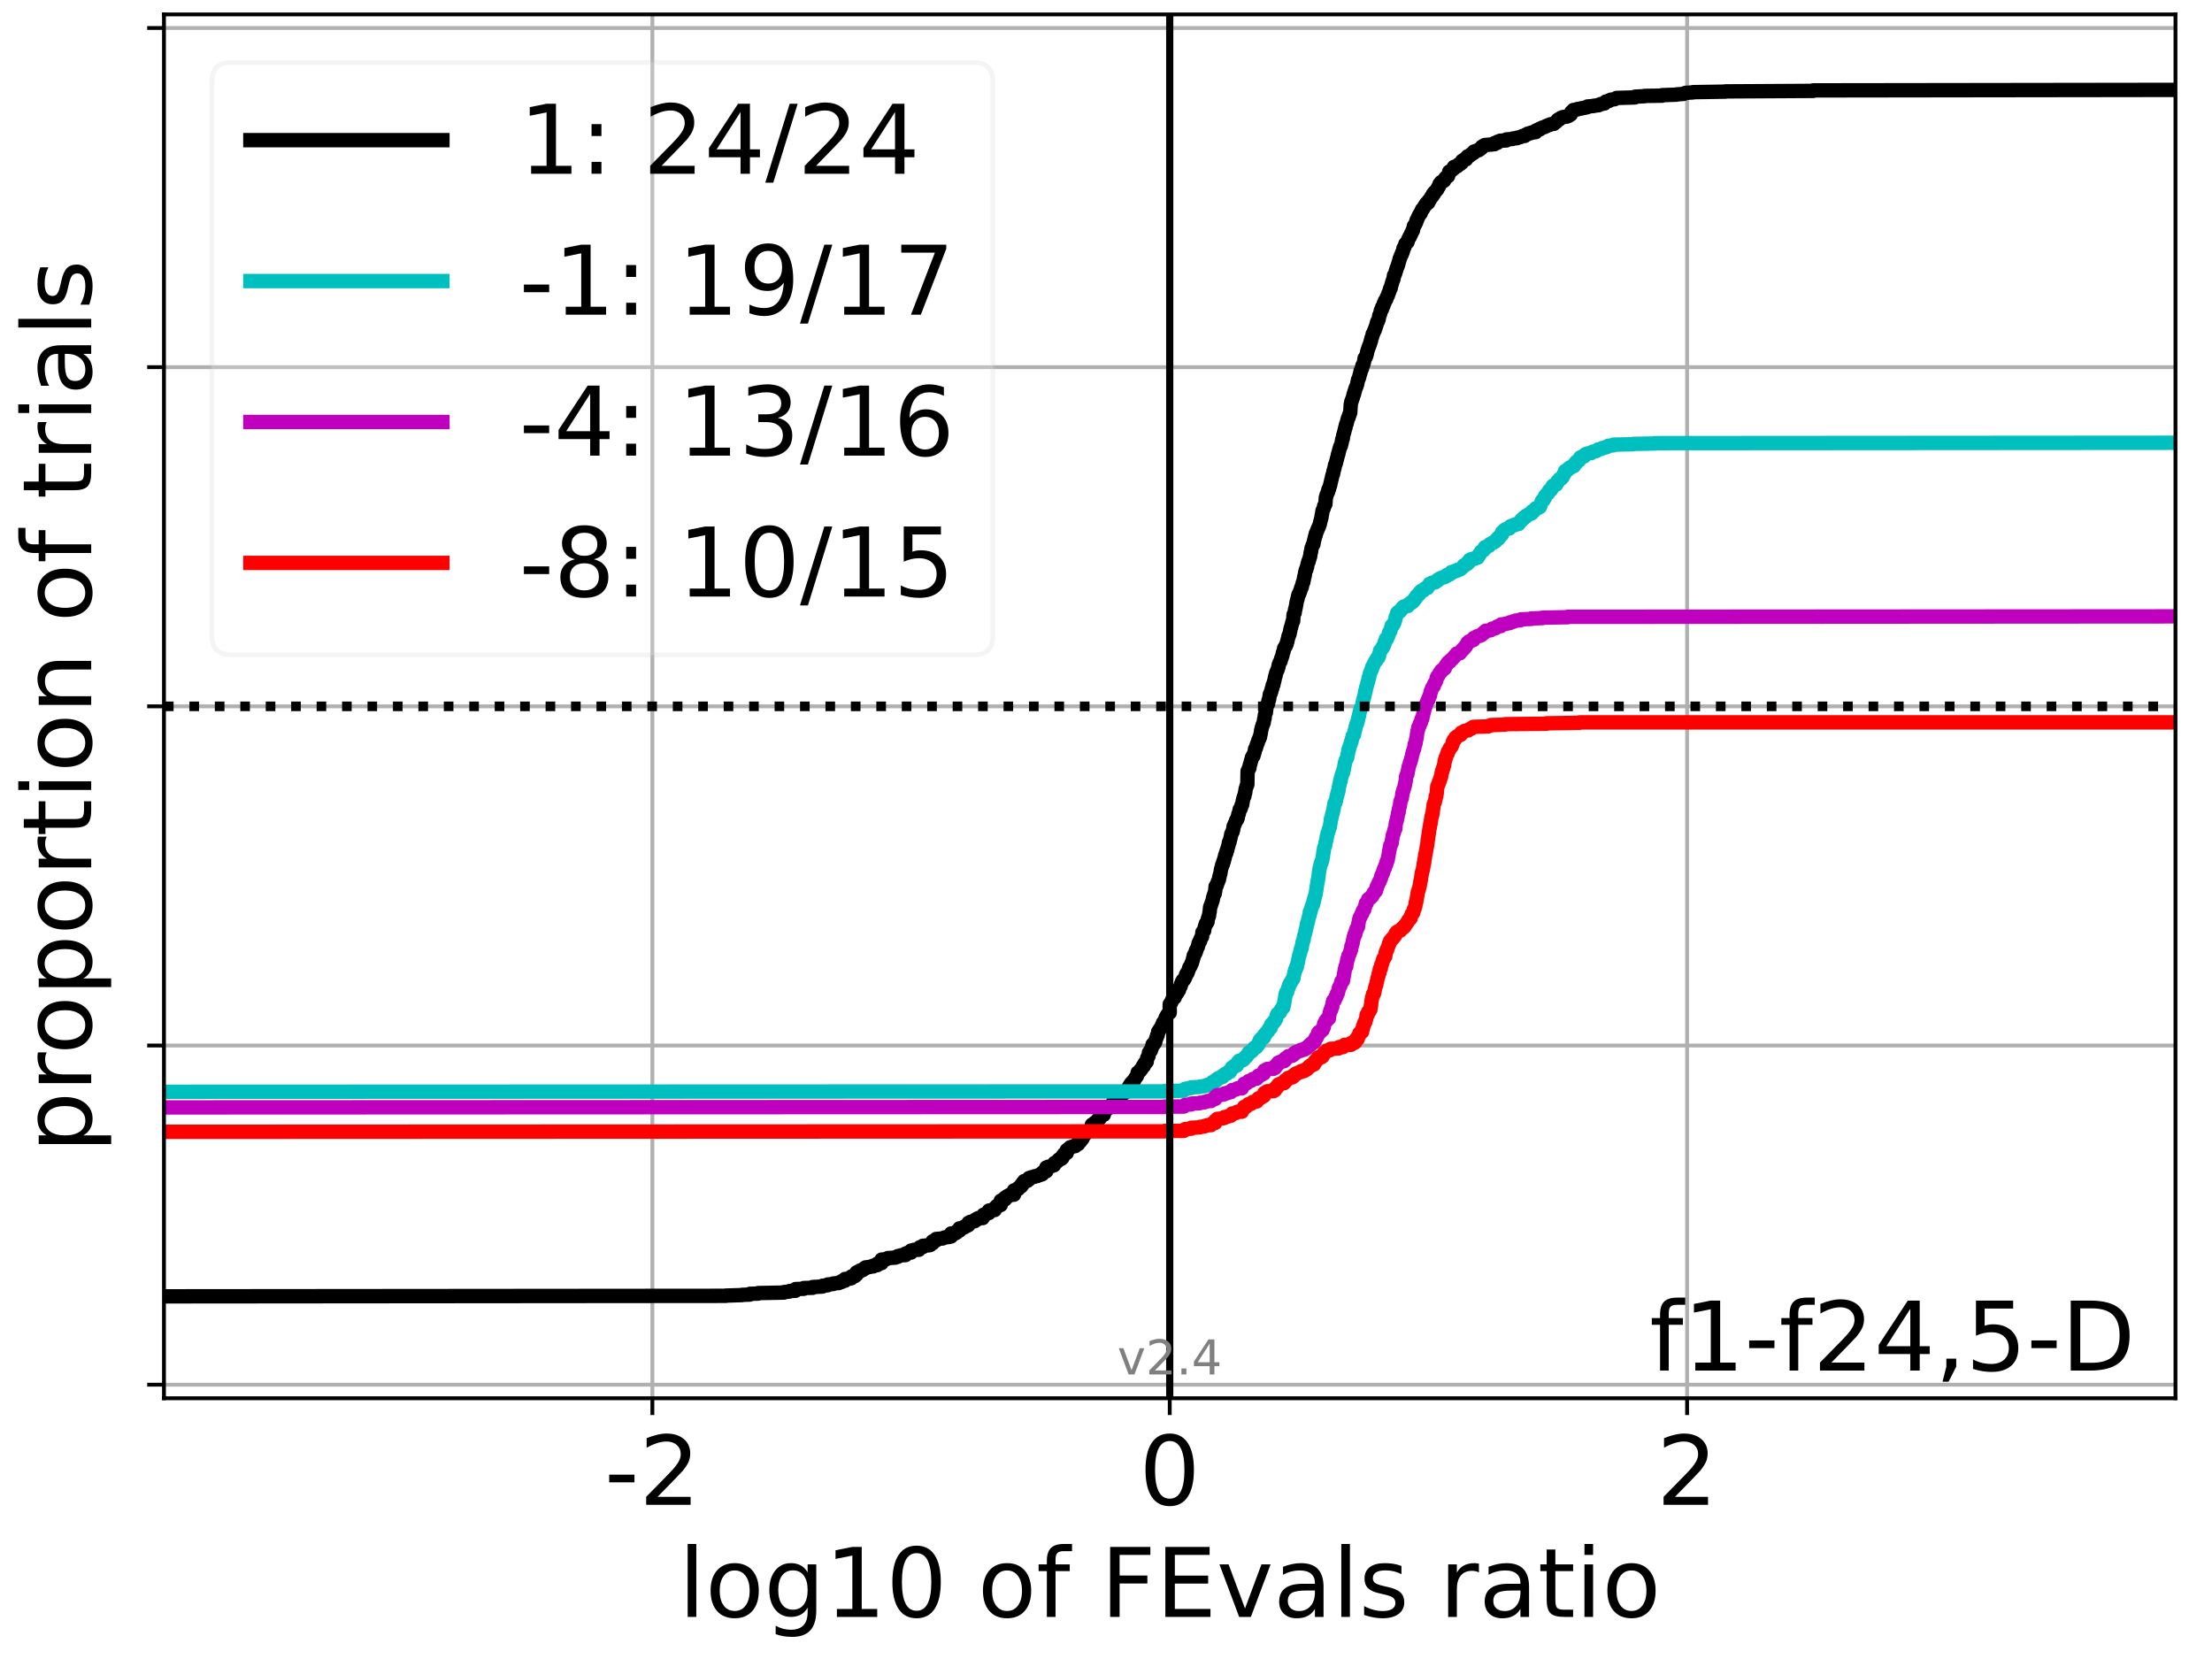 <?xml version="1.0" encoding="utf-8" standalone="no"?>
<!DOCTYPE svg PUBLIC "-//W3C//DTD SVG 1.1//EN"
  "http://www.w3.org/Graphics/SVG/1.1/DTD/svg11.dtd">
<!-- Created with matplotlib (https://matplotlib.org/) -->
<svg height="345.6pt" version="1.1" viewBox="0 0 460.8 345.6" width="460.8pt" xmlns="http://www.w3.org/2000/svg" xmlns:xlink="http://www.w3.org/1999/xlink">
 <defs>
  <style type="text/css">*{stroke-linecap:butt;stroke-linejoin:round;}</style>
 </defs>
 <g id="figure_1">
  <g id="patch_1">
   <path d="M 0 345.6 
L 460.8 345.6 
L 460.8 0 
L 0 0 
z
" style="fill:#ffffff;"/>
  </g>
  <g id="axes_1">
   <g id="patch_2">
    <path d="M 34.16 291.28 
L 453.192 291.28 
L 453.192 3 
L 34.16 3 
z
" style="fill:#ffffff;"/>
   </g>
   <g id="matplotlib.axis_1">
    <g id="xtick_1">
     <g id="line2d_1">
      <path clip-path="url(#pedc4c88053)" d="M 135.9 291.28 
L 135.9 3 
" style="fill:none;stroke:#b0b0b0;stroke-linecap:square;stroke-width:0.8;"/>
     </g>
     <g id="line2d_2">
      <defs>
       <path d="M 0 0 
L 0 3.5 
" id="m3376de5bf0" style="stroke:#000000;stroke-width:0.8;"/>
      </defs>
      <g>
       <use style="stroke:#000000;stroke-width:0.8;" x="135.9" xlink:href="#m3376de5bf0" y="291.28"/>
      </g>
     </g>
     <g id="text_1">
      <!-- -2 -->
      <g transform="translate(125.93 313.477)scale(0.2 -0.2)">
       <defs>
        <path d="M 4.891 31.391 
L 31.203 31.391 
L 31.203 23.391 
L 4.891 23.391 
z
" id="DejaVuSans-45"/>
        <path d="M 19.188 8.297 
L 53.609 8.297 
L 53.609 0 
L 7.328 0 
L 7.328 8.297 
Q 12.938 14.109 22.625 23.891 
Q 32.328 33.688 34.812 36.531 
Q 39.547 41.844 41.422 45.531 
Q 43.312 49.219 43.312 52.781 
Q 43.312 58.594 39.234 62.25 
Q 35.156 65.922 28.609 65.922 
Q 23.969 65.922 18.812 64.312 
Q 13.672 62.703 7.812 59.422 
L 7.812 69.391 
Q 13.766 71.781 18.938 73 
Q 24.125 74.219 28.422 74.219 
Q 39.75 74.219 46.484 68.547 
Q 53.219 62.891 53.219 53.422 
Q 53.219 48.922 51.531 44.891 
Q 49.859 40.875 45.406 35.406 
Q 44.188 33.984 37.641 27.219 
Q 31.109 20.453 19.188 8.297 
z
" id="DejaVuSans-50"/>
       </defs>
       <use xlink:href="#DejaVuSans-45"/>
       <use x="36.084" xlink:href="#DejaVuSans-50"/>
      </g>
     </g>
    </g>
    <g id="xtick_2">
     <g id="line2d_3">
      <path clip-path="url(#pedc4c88053)" d="M 243.676 291.28 
L 243.676 3 
" style="fill:none;stroke:#b0b0b0;stroke-linecap:square;stroke-width:0.8;"/>
     </g>
     <g id="line2d_4">
      <g>
       <use style="stroke:#000000;stroke-width:0.8;" x="243.676" xlink:href="#m3376de5bf0" y="291.28"/>
      </g>
     </g>
     <g id="text_2">
      <!-- 0 -->
      <g transform="translate(237.314 313.477)scale(0.2 -0.2)">
       <defs>
        <path d="M 31.781 66.406 
Q 24.172 66.406 20.328 58.906 
Q 16.5 51.422 16.5 36.375 
Q 16.5 21.391 20.328 13.891 
Q 24.172 6.391 31.781 6.391 
Q 39.453 6.391 43.281 13.891 
Q 47.125 21.391 47.125 36.375 
Q 47.125 51.422 43.281 58.906 
Q 39.453 66.406 31.781 66.406 
z
M 31.781 74.219 
Q 44.047 74.219 50.516 64.516 
Q 56.984 54.828 56.984 36.375 
Q 56.984 17.969 50.516 8.266 
Q 44.047 -1.422 31.781 -1.422 
Q 19.531 -1.422 13.062 8.266 
Q 6.594 17.969 6.594 36.375 
Q 6.594 54.828 13.062 64.516 
Q 19.531 74.219 31.781 74.219 
z
" id="DejaVuSans-48"/>
       </defs>
       <use xlink:href="#DejaVuSans-48"/>
      </g>
     </g>
    </g>
    <g id="xtick_3">
     <g id="line2d_5">
      <path clip-path="url(#pedc4c88053)" d="M 351.452 291.28 
L 351.452 3 
" style="fill:none;stroke:#b0b0b0;stroke-linecap:square;stroke-width:0.8;"/>
     </g>
     <g id="line2d_6">
      <g>
       <use style="stroke:#000000;stroke-width:0.8;" x="351.452" xlink:href="#m3376de5bf0" y="291.28"/>
      </g>
     </g>
     <g id="text_3">
      <!-- 2 -->
      <g transform="translate(345.089 313.477)scale(0.2 -0.2)">
       <use xlink:href="#DejaVuSans-50"/>
      </g>
     </g>
    </g>
    <g id="text_4">
     <!-- log10 of FEvals ratio -->
     <g transform="translate(141.371 336.833)scale(0.2 -0.2)">
      <defs>
       <path d="M 9.422 75.984 
L 18.406 75.984 
L 18.406 0 
L 9.422 0 
z
" id="DejaVuSans-108"/>
       <path d="M 30.609 48.391 
Q 23.391 48.391 19.188 42.75 
Q 14.984 37.109 14.984 27.297 
Q 14.984 17.484 19.156 11.844 
Q 23.344 6.203 30.609 6.203 
Q 37.797 6.203 41.984 11.859 
Q 46.188 17.531 46.188 27.297 
Q 46.188 37.016 41.984 42.703 
Q 37.797 48.391 30.609 48.391 
z
M 30.609 56 
Q 42.328 56 49.016 48.375 
Q 55.719 40.766 55.719 27.297 
Q 55.719 13.875 49.016 6.219 
Q 42.328 -1.422 30.609 -1.422 
Q 18.844 -1.422 12.172 6.219 
Q 5.516 13.875 5.516 27.297 
Q 5.516 40.766 12.172 48.375 
Q 18.844 56 30.609 56 
z
" id="DejaVuSans-111"/>
       <path d="M 45.406 27.984 
Q 45.406 37.75 41.375 43.109 
Q 37.359 48.484 30.078 48.484 
Q 22.859 48.484 18.828 43.109 
Q 14.797 37.75 14.797 27.984 
Q 14.797 18.266 18.828 12.891 
Q 22.859 7.516 30.078 7.516 
Q 37.359 7.516 41.375 12.891 
Q 45.406 18.266 45.406 27.984 
z
M 54.391 6.781 
Q 54.391 -7.172 48.188 -13.984 
Q 42 -20.797 29.203 -20.797 
Q 24.469 -20.797 20.266 -20.094 
Q 16.062 -19.391 12.109 -17.922 
L 12.109 -9.188 
Q 16.062 -11.328 19.922 -12.344 
Q 23.781 -13.375 27.781 -13.375 
Q 36.625 -13.375 41.016 -8.766 
Q 45.406 -4.156 45.406 5.172 
L 45.406 9.625 
Q 42.625 4.781 38.281 2.391 
Q 33.938 0 27.875 0 
Q 17.828 0 11.672 7.656 
Q 5.516 15.328 5.516 27.984 
Q 5.516 40.672 11.672 48.328 
Q 17.828 56 27.875 56 
Q 33.938 56 38.281 53.609 
Q 42.625 51.219 45.406 46.391 
L 45.406 54.688 
L 54.391 54.688 
z
" id="DejaVuSans-103"/>
       <path d="M 12.406 8.297 
L 28.516 8.297 
L 28.516 63.922 
L 10.984 60.406 
L 10.984 69.391 
L 28.422 72.906 
L 38.281 72.906 
L 38.281 8.297 
L 54.391 8.297 
L 54.391 0 
L 12.406 0 
z
" id="DejaVuSans-49"/>
       <path id="DejaVuSans-32"/>
       <path d="M 37.109 75.984 
L 37.109 68.5 
L 28.516 68.5 
Q 23.688 68.5 21.797 66.547 
Q 19.922 64.594 19.922 59.516 
L 19.922 54.688 
L 34.719 54.688 
L 34.719 47.703 
L 19.922 47.703 
L 19.922 0 
L 10.891 0 
L 10.891 47.703 
L 2.297 47.703 
L 2.297 54.688 
L 10.891 54.688 
L 10.891 58.5 
Q 10.891 67.625 15.141 71.797 
Q 19.391 75.984 28.609 75.984 
z
" id="DejaVuSans-102"/>
       <path d="M 9.812 72.906 
L 51.703 72.906 
L 51.703 64.594 
L 19.672 64.594 
L 19.672 43.109 
L 48.578 43.109 
L 48.578 34.812 
L 19.672 34.812 
L 19.672 0 
L 9.812 0 
z
" id="DejaVuSans-70"/>
       <path d="M 9.812 72.906 
L 55.906 72.906 
L 55.906 64.594 
L 19.672 64.594 
L 19.672 43.016 
L 54.391 43.016 
L 54.391 34.719 
L 19.672 34.719 
L 19.672 8.297 
L 56.781 8.297 
L 56.781 0 
L 9.812 0 
z
" id="DejaVuSans-69"/>
       <path d="M 2.984 54.688 
L 12.5 54.688 
L 29.594 8.797 
L 46.688 54.688 
L 56.203 54.688 
L 35.688 0 
L 23.484 0 
z
" id="DejaVuSans-118"/>
       <path d="M 34.281 27.484 
Q 23.391 27.484 19.188 25 
Q 14.984 22.516 14.984 16.5 
Q 14.984 11.719 18.141 8.906 
Q 21.297 6.109 26.703 6.109 
Q 34.188 6.109 38.703 11.406 
Q 43.219 16.703 43.219 25.484 
L 43.219 27.484 
z
M 52.203 31.203 
L 52.203 0 
L 43.219 0 
L 43.219 8.297 
Q 40.141 3.328 35.547 0.953 
Q 30.953 -1.422 24.312 -1.422 
Q 15.922 -1.422 10.953 3.297 
Q 6 8.016 6 15.922 
Q 6 25.141 12.172 29.828 
Q 18.359 34.516 30.609 34.516 
L 43.219 34.516 
L 43.219 35.406 
Q 43.219 41.609 39.141 45 
Q 35.062 48.391 27.688 48.391 
Q 23 48.391 18.547 47.266 
Q 14.109 46.141 10.016 43.891 
L 10.016 52.203 
Q 14.938 54.109 19.578 55.047 
Q 24.219 56 28.609 56 
Q 40.484 56 46.344 49.844 
Q 52.203 43.703 52.203 31.203 
z
" id="DejaVuSans-97"/>
       <path d="M 44.281 53.078 
L 44.281 44.578 
Q 40.484 46.531 36.375 47.5 
Q 32.281 48.484 27.875 48.484 
Q 21.188 48.484 17.844 46.438 
Q 14.5 44.391 14.5 40.281 
Q 14.5 37.156 16.891 35.375 
Q 19.281 33.594 26.516 31.984 
L 29.594 31.297 
Q 39.156 29.25 43.188 25.516 
Q 47.219 21.781 47.219 15.094 
Q 47.219 7.469 41.188 3.016 
Q 35.156 -1.422 24.609 -1.422 
Q 20.219 -1.422 15.453 -0.562 
Q 10.688 0.297 5.422 2 
L 5.422 11.281 
Q 10.406 8.688 15.234 7.391 
Q 20.062 6.109 24.812 6.109 
Q 31.156 6.109 34.562 8.281 
Q 37.984 10.453 37.984 14.406 
Q 37.984 18.062 35.516 20.016 
Q 33.062 21.969 24.703 23.781 
L 21.578 24.516 
Q 13.234 26.266 9.516 29.906 
Q 5.812 33.547 5.812 39.891 
Q 5.812 47.609 11.281 51.797 
Q 16.75 56 26.812 56 
Q 31.781 56 36.172 55.266 
Q 40.578 54.547 44.281 53.078 
z
" id="DejaVuSans-115"/>
       <path d="M 41.109 46.297 
Q 39.594 47.172 37.812 47.578 
Q 36.031 48 33.891 48 
Q 26.266 48 22.188 43.047 
Q 18.109 38.094 18.109 28.812 
L 18.109 0 
L 9.078 0 
L 9.078 54.688 
L 18.109 54.688 
L 18.109 46.188 
Q 20.953 51.172 25.484 53.578 
Q 30.031 56 36.531 56 
Q 37.453 56 38.578 55.875 
Q 39.703 55.766 41.062 55.516 
z
" id="DejaVuSans-114"/>
       <path d="M 18.312 70.219 
L 18.312 54.688 
L 36.812 54.688 
L 36.812 47.703 
L 18.312 47.703 
L 18.312 18.016 
Q 18.312 11.328 20.141 9.422 
Q 21.969 7.516 27.594 7.516 
L 36.812 7.516 
L 36.812 0 
L 27.594 0 
Q 17.188 0 13.234 3.875 
Q 9.281 7.766 9.281 18.016 
L 9.281 47.703 
L 2.688 47.703 
L 2.688 54.688 
L 9.281 54.688 
L 9.281 70.219 
z
" id="DejaVuSans-116"/>
       <path d="M 9.422 54.688 
L 18.406 54.688 
L 18.406 0 
L 9.422 0 
z
M 9.422 75.984 
L 18.406 75.984 
L 18.406 64.594 
L 9.422 64.594 
z
" id="DejaVuSans-105"/>
      </defs>
      <use xlink:href="#DejaVuSans-108"/>
      <use x="27.783" xlink:href="#DejaVuSans-111"/>
      <use x="88.965" xlink:href="#DejaVuSans-103"/>
      <use x="152.441" xlink:href="#DejaVuSans-49"/>
      <use x="216.064" xlink:href="#DejaVuSans-48"/>
      <use x="279.688" xlink:href="#DejaVuSans-32"/>
      <use x="311.475" xlink:href="#DejaVuSans-111"/>
      <use x="372.656" xlink:href="#DejaVuSans-102"/>
      <use x="407.861" xlink:href="#DejaVuSans-32"/>
      <use x="439.648" xlink:href="#DejaVuSans-70"/>
      <use x="497.168" xlink:href="#DejaVuSans-69"/>
      <use x="560.352" xlink:href="#DejaVuSans-118"/>
      <use x="619.531" xlink:href="#DejaVuSans-97"/>
      <use x="680.811" xlink:href="#DejaVuSans-108"/>
      <use x="708.594" xlink:href="#DejaVuSans-115"/>
      <use x="760.693" xlink:href="#DejaVuSans-32"/>
      <use x="792.48" xlink:href="#DejaVuSans-114"/>
      <use x="833.594" xlink:href="#DejaVuSans-97"/>
      <use x="894.873" xlink:href="#DejaVuSans-116"/>
      <use x="934.082" xlink:href="#DejaVuSans-105"/>
      <use x="961.865" xlink:href="#DejaVuSans-111"/>
     </g>
    </g>
   </g>
   <g id="matplotlib.axis_2">
    <g id="ytick_1">
     <g id="line2d_7">
      <path clip-path="url(#pedc4c88053)" d="M 34.16 288.454 
L 453.192 288.454 
" style="fill:none;stroke:#b0b0b0;stroke-linecap:square;stroke-width:0.8;"/>
     </g>
     <g id="line2d_8">
      <defs>
       <path d="M 0 0 
L -3.5 0 
" id="m781678ef54" style="stroke:#000000;stroke-width:0.8;"/>
      </defs>
      <g>
       <use style="stroke:#000000;stroke-width:0.8;" x="34.16" xlink:href="#m781678ef54" y="288.454"/>
      </g>
     </g>
    </g>
    <g id="ytick_2">
     <g id="line2d_9">
      <path clip-path="url(#pedc4c88053)" d="M 34.16 217.797 
L 453.192 217.797 
" style="fill:none;stroke:#b0b0b0;stroke-linecap:square;stroke-width:0.8;"/>
     </g>
     <g id="line2d_10">
      <g>
       <use style="stroke:#000000;stroke-width:0.8;" x="34.16" xlink:href="#m781678ef54" y="217.797"/>
      </g>
     </g>
    </g>
    <g id="ytick_3">
     <g id="line2d_11">
      <path clip-path="url(#pedc4c88053)" d="M 34.16 147.14 
L 453.192 147.14 
" style="fill:none;stroke:#b0b0b0;stroke-linecap:square;stroke-width:0.8;"/>
     </g>
     <g id="line2d_12">
      <g>
       <use style="stroke:#000000;stroke-width:0.8;" x="34.16" xlink:href="#m781678ef54" y="147.14"/>
      </g>
     </g>
    </g>
    <g id="ytick_4">
     <g id="line2d_13">
      <path clip-path="url(#pedc4c88053)" d="M 34.16 76.483 
L 453.192 76.483 
" style="fill:none;stroke:#b0b0b0;stroke-linecap:square;stroke-width:0.8;"/>
     </g>
     <g id="line2d_14">
      <g>
       <use style="stroke:#000000;stroke-width:0.8;" x="34.16" xlink:href="#m781678ef54" y="76.483"/>
      </g>
     </g>
    </g>
    <g id="ytick_5">
     <g id="line2d_15">
      <path clip-path="url(#pedc4c88053)" d="M 34.16 5.826 
L 453.192 5.826 
" style="fill:none;stroke:#b0b0b0;stroke-linecap:square;stroke-width:0.8;"/>
     </g>
     <g id="line2d_16">
      <g>
       <use style="stroke:#000000;stroke-width:0.8;" x="34.16" xlink:href="#m781678ef54" y="5.826"/>
      </g>
     </g>
    </g>
    <g id="text_5">
     <!-- proportion of trials -->
     <g transform="translate(19.001 240.146)rotate(-90)scale(0.2 -0.2)">
      <defs>
       <path d="M 18.109 8.203 
L 18.109 -20.797 
L 9.078 -20.797 
L 9.078 54.688 
L 18.109 54.688 
L 18.109 46.391 
Q 20.953 51.266 25.266 53.625 
Q 29.594 56 35.594 56 
Q 45.562 56 51.781 48.094 
Q 58.016 40.188 58.016 27.297 
Q 58.016 14.406 51.781 6.484 
Q 45.562 -1.422 35.594 -1.422 
Q 29.594 -1.422 25.266 0.953 
Q 20.953 3.328 18.109 8.203 
z
M 48.688 27.297 
Q 48.688 37.203 44.609 42.844 
Q 40.531 48.484 33.406 48.484 
Q 26.266 48.484 22.188 42.844 
Q 18.109 37.203 18.109 27.297 
Q 18.109 17.391 22.188 11.75 
Q 26.266 6.109 33.406 6.109 
Q 40.531 6.109 44.609 11.75 
Q 48.688 17.391 48.688 27.297 
z
" id="DejaVuSans-112"/>
       <path d="M 54.891 33.016 
L 54.891 0 
L 45.906 0 
L 45.906 32.719 
Q 45.906 40.484 42.875 44.328 
Q 39.844 48.188 33.797 48.188 
Q 26.516 48.188 22.312 43.547 
Q 18.109 38.922 18.109 30.906 
L 18.109 0 
L 9.078 0 
L 9.078 54.688 
L 18.109 54.688 
L 18.109 46.188 
Q 21.344 51.125 25.703 53.562 
Q 30.078 56 35.797 56 
Q 45.219 56 50.047 50.172 
Q 54.891 44.344 54.891 33.016 
z
" id="DejaVuSans-110"/>
      </defs>
      <use xlink:href="#DejaVuSans-112"/>
      <use x="63.477" xlink:href="#DejaVuSans-114"/>
      <use x="102.34" xlink:href="#DejaVuSans-111"/>
      <use x="163.521" xlink:href="#DejaVuSans-112"/>
      <use x="226.998" xlink:href="#DejaVuSans-111"/>
      <use x="288.18" xlink:href="#DejaVuSans-114"/>
      <use x="329.293" xlink:href="#DejaVuSans-116"/>
      <use x="368.502" xlink:href="#DejaVuSans-105"/>
      <use x="396.285" xlink:href="#DejaVuSans-111"/>
      <use x="457.467" xlink:href="#DejaVuSans-110"/>
      <use x="520.846" xlink:href="#DejaVuSans-32"/>
      <use x="552.633" xlink:href="#DejaVuSans-111"/>
      <use x="613.814" xlink:href="#DejaVuSans-102"/>
      <use x="649.02" xlink:href="#DejaVuSans-32"/>
      <use x="680.807" xlink:href="#DejaVuSans-116"/>
      <use x="720.016" xlink:href="#DejaVuSans-114"/>
      <use x="761.129" xlink:href="#DejaVuSans-105"/>
      <use x="788.912" xlink:href="#DejaVuSans-97"/>
      <use x="850.191" xlink:href="#DejaVuSans-108"/>
      <use x="877.975" xlink:href="#DejaVuSans-115"/>
     </g>
    </g>
   </g>
   <g id="line2d_17">
    <path clip-path="url(#pedc4c88053)" d="M 34.16 270.052 
L 151.204 269.947 
L 151.204 269.895 
L 154.588 269.79 
L 154.588 269.738 
L 156.203 269.685 
L 156.203 269.633 
L 156.203 269.528 
L 157.937 269.476 
L 157.937 269.423 
L 157.937 269.371 
L 163.31 269.266 
L 163.31 269.161 
L 164.47 269.056 
L 164.47 268.951 
L 165.692 268.899 
L 165.692 268.846 
L 165.747 268.532 
L 167.426 268.479 
L 167.426 268.427 
L 167.426 268.322 
L 169.299 268.27 
L 169.299 268.217 
L 169.299 268.113 
L 171.336 268.008 
L 171.336 267.85 
L 172.424 267.746 
L 172.424 267.588 
L 173.566 267.483 
L 173.566 267.379 
L 174.767 267.274 
L 174.767 267.169 
L 175.33 267.064 
L 175.391 266.854 
L 176.032 266.802 
L 176.032 266.749 
L 176.032 266.435 
L 177.141 266.33 
L 177.141 266.278 
L 177.37 266.278 
L 177.37 266.173 
L 177.37 265.911 
L 178.068 265.858 
L 178.068 265.806 
L 178.068 265.544 
L 178.426 265.544 
L 178.426 265.439 
L 178.426 265.072 
L 178.789 265.019 
L 178.789 264.967 
L 178.836 264.862 
L 179.157 264.862 
L 179.157 264.757 
L 179.198 264.652 
L 179.785 264.548 
L 179.785 264.443 
L 179.912 264.443 
L 179.912 264.338 
L 179.999 264.233 
L 180.299 264.233 
L 180.299 264.128 
L 180.299 264.023 
L 181.272 263.918 
L 181.272 263.866 
L 181.914 263.814 
L 181.914 263.761 
L 181.914 263.656 
L 182.765 263.551 
L 182.774 263.237 
L 183.648 263.132 
L 183.648 262.398 
L 184.697 262.293 
L 184.697 262.241 
L 184.941 262.188 
L 184.941 262.136 
L 184.941 262.084 
L 186.517 261.979 
L 186.55 261.874 
L 187.032 261.821 
L 187.032 261.769 
L 187.032 261.664 
L 187.676 261.559 
L 187.676 261.507 
L 188.646 261.454 
L 188.646 261.402 
L 188.646 261.14 
L 189.045 261.035 
L 189.045 260.983 
L 189.788 260.93 
L 189.788 260.878 
L 189.788 260.511 
L 190.421 260.406 
L 190.421 260.353 
L 191.403 260.353 
L 191.403 260.249 
L 191.403 260.091 
L 191.613 260.091 
L 191.613 259.987 
L 191.613 259.829 
L 192.254 259.777 
L 192.254 259.724 
L 192.254 259.515 
L 193.592 259.41 
L 193.592 259.357 
L 193.789 259.357 
L 193.789 259.253 
L 193.789 259.148 
L 194.055 259.043 
L 194.055 258.99 
L 194.29 258.99 
L 194.29 258.886 
L 194.29 258.571 
L 194.688 258.466 
L 194.688 258.414 
L 195.01 258.414 
L 195.01 258.309 
L 195.01 258.099 
L 196.37 257.994 
L 196.37 257.942 
L 196.745 257.837 
L 196.745 257.785 
L 197.738 257.68 
L 197.738 257.627 
L 198.135 257.575 
L 198.135 257.523 
L 198.135 256.946 
L 198.987 256.946 
L 198.987 256.841 
L 198.987 256.789 
L 199.277 256.789 
L 199.277 256.684 
L 199.277 256.526 
L 199.614 256.474 
L 199.614 256.422 
L 199.614 256.369 
L 199.87 256.369 
L 199.87 256.264 
L 199.87 255.897 
L 200.478 255.792 
L 200.478 255.74 
L 200.788 255.74 
L 200.788 255.635 
L 200.788 255.583 
L 201.245 255.478 
L 201.245 255.425 
L 201.356 255.425 
L 201.356 255.321 
L 201.356 255.216 
L 201.743 255.216 
L 201.743 255.111 
L 201.743 254.744 
L 202.136 254.639 
L 202.136 254.534 
L 202.943 254.429 
L 202.943 254.377 
L 203.081 254.377 
L 203.081 254.272 
L 203.108 254.115 
L 203.477 254.115 
L 203.477 254.01 
L 203.477 253.905 
L 203.779 253.905 
L 203.779 253.8 
L 203.779 253.748 
L 204.709 253.748 
L 204.709 253.643 
L 204.709 253.486 
L 204.868 253.486 
L 204.868 253.381 
L 204.868 253.066 
L 205.243 253.014 
L 205.243 252.961 
L 205.243 252.909 
L 205.496 252.909 
L 205.496 252.804 
L 205.496 252.752 
L 206.01 252.699 
L 206.01 252.647 
L 206.01 252.175 
L 207.21 252.07 
L 207.21 251.651 
L 207.558 251.546 
L 207.625 251.231 
L 208.107 251.179 
L 208.107 251.127 
L 208.107 251.074 
L 208.476 251.022 
L 208.476 250.969 
L 208.476 250.13 
L 208.85 250.13 
L 208.85 250.026 
L 208.85 249.921 
L 209.359 249.868 
L 209.359 249.816 
L 209.359 249.501 
L 209.813 249.397 
L 209.813 249.187 
L 210.09 249.134 
L 210.09 249.082 
L 210.192 248.977 
L 211.232 248.872 
L 211.232 247.981 
L 211.626 247.929 
L 211.626 247.876 
L 211.626 247.824 
L 212.083 247.719 
L 212.083 247.509 
L 212.347 247.404 
L 212.433 247.247 
L 212.743 247.142 
L 212.743 246.828 
L 212.967 246.828 
L 212.967 246.723 
L 213.057 246.408 
L 213.269 246.408 
L 213.269 246.303 
L 213.342 246.041 
L 214.014 245.989 
L 214.014 245.936 
L 214.055 245.832 
L 214.357 245.727 
L 214.357 245.412 
L 214.8 245.307 
L 214.8 245.255 
L 215.499 245.15 
L 215.499 245.045 
L 216.092 244.993 
L 216.092 244.94 
L 216.092 244.888 
L 216.657 244.783 
L 216.7 244.626 
L 217.114 244.626 
L 217.114 244.521 
L 217.198 244.206 
L 217.451 244.102 
L 217.451 244.049 
L 217.965 243.997 
L 217.965 243.944 
L 217.965 243.21 
L 218.331 243.105 
L 218.331 243.053 
L 219.015 242.948 
L 219.015 242.896 
L 219.428 242.791 
L 219.428 242.738 
L 219.58 242.738 
L 219.58 242.634 
L 219.668 242.267 
L 220.001 242.162 
L 220.001 242.109 
L 220.206 242.004 
L 220.307 241.847 
L 220.431 241.795 
L 220.431 241.742 
L 220.431 241.69 
L 220.589 241.637 
L 220.589 241.585 
L 220.589 241.533 
L 221.064 241.428 
L 221.135 241.271 
L 221.314 241.218 
L 221.314 241.166 
L 221.396 240.746 
L 221.573 240.746 
L 221.573 240.641 
L 221.629 240.432 
L 221.91 240.327 
L 221.91 240.274 
L 222.232 240.17 
L 222.232 239.593 
L 222.501 239.488 
L 222.546 239.331 
L 222.8 239.226 
L 222.91 239.016 
L 223.343 238.911 
L 223.343 238.859 
L 223.984 238.754 
L 223.989 238.597 
L 224.329 238.492 
L 224.329 238.44 
L 224.602 238.335 
L 224.698 237.863 
L 225.072 237.758 
L 225.135 237.548 
L 225.224 237.548 
L 225.224 237.443 
L 225.314 237.181 
L 225.519 237.181 
L 225.519 237.076 
L 225.607 236.657 
L 225.839 236.552 
L 225.944 236.342 
L 226.058 236.238 
L 226.154 236.133 
L 226.312 236.08 
L 226.312 236.028 
L 226.395 235.766 
L 226.687 235.713 
L 226.687 235.661 
L 226.687 235.609 
L 226.928 235.504 
L 226.928 235.451 
L 227.454 235.346 
L 227.454 234.298 
L 227.777 234.193 
L 227.777 234.141 
L 227.957 234.088 
L 227.957 234.036 
L 228.022 233.878 
L 228.433 233.774 
L 228.543 233.616 
L 228.655 233.564 
L 228.655 233.511 
L 228.697 233.249 
L 228.841 233.145 
L 228.841 233.092 
L 229.107 232.987 
L 229.188 232.515 
L 229.583 232.411 
L 229.685 232.306 
L 229.92 232.253 
L 229.92 232.201 
L 229.92 231.729 
L 230.147 231.624 
L 230.211 231.31 
L 230.476 231.205 
L 230.533 231.1 
L 230.749 230.995 
L 230.803 230.838 
L 231.113 230.733 
L 231.113 230.681 
L 231.258 230.681 
L 231.258 230.576 
L 231.318 230.471 
L 231.476 230.366 
L 231.509 230.209 
L 231.721 230.156 
L 231.721 230.104 
L 231.777 229.789 
L 231.855 229.684 
L 231.947 229.527 
L 232.15 229.422 
L 232.24 229.213 
L 232.376 229.213 
L 232.376 229.108 
L 232.462 228.898 
L 232.55 228.846 
L 232.55 228.793 
L 232.564 228.636 
L 233.016 228.531 
L 233.098 228.164 
L 233.308 228.059 
L 233.308 228.007 
L 233.563 227.902 
L 233.625 227.797 
L 234.187 227.745 
L 234.187 227.692 
L 234.187 227.378 
L 234.637 227.273 
L 234.727 227.063 
L 234.907 226.958 
L 234.926 226.801 
L 235.07 226.696 
L 235.167 226.382 
L 235.329 226.382 
L 235.329 226.277 
L 235.391 226.067 
L 235.452 226.015 
L 235.452 225.962 
L 235.525 225.805 
L 235.65 225.7 
L 235.733 225.543 
L 235.921 225.438 
L 235.947 225.333 
L 236.088 225.281 
L 236.088 225.228 
L 236.088 225.176 
L 236.273 225.071 
L 236.335 224.861 
L 236.417 224.756 
L 236.48 224.599 
L 236.583 224.494 
L 236.69 224.337 
L 236.805 224.232 
L 236.911 223.918 
L 236.943 223.918 
L 236.943 223.813 
L 236.988 223.446 
L 237.266 223.341 
L 237.312 223.184 
L 237.522 223.079 
L 237.618 222.817 
L 237.794 222.712 
L 237.884 222.502 
L 238.009 222.397 
L 238.085 222.083 
L 238.281 222.083 
L 238.281 221.978 
L 238.32 221.716 
L 238.454 221.716 
L 238.454 221.611 
L 238.47 221.454 
L 238.701 221.401 
L 238.701 221.349 
L 238.773 221.244 
L 238.883 221.191 
L 238.883 221.139 
L 238.98 220.405 
L 239.095 220.3 
L 239.178 220.09 
L 239.273 219.986 
L 239.337 219.304 
L 239.442 219.199 
L 239.507 219.042 
L 239.645 218.937 
L 239.654 218.832 
L 239.766 218.832 
L 239.766 218.727 
L 239.862 218.413 
L 239.923 218.36 
L 239.923 218.308 
L 239.997 218.046 
L 240.068 217.941 
L 240.106 217.574 
L 240.427 217.469 
L 240.519 217.259 
L 240.641 217.155 
L 240.747 216.63 
L 240.807 216.526 
L 240.892 216.211 
L 240.961 216.106 
L 241.034 215.739 
L 241.166 215.634 
L 241.274 214.9 
L 241.436 214.795 
L 241.542 214.481 
L 241.616 214.376 
L 241.725 214.219 
L 241.848 214.114 
L 241.958 213.904 
L 241.973 213.904 
L 241.973 213.799 
L 242.079 213.537 
L 242.228 213.485 
L 242.228 213.432 
L 242.276 213.065 
L 242.428 212.961 
L 242.469 212.803 
L 242.587 212.803 
L 242.587 212.698 
L 242.68 212.436 
L 242.721 212.331 
L 242.825 212.017 
L 242.933 211.964 
L 242.933 211.912 
L 243.043 211.598 
L 243.15 211.493 
L 243.244 211.283 
L 243.424 211.178 
L 243.529 210.968 
L 243.676 210.968 
L 243.676 210.864 
L 243.676 209.186 
L 243.837 209.081 
L 243.87 208.924 
L 244.013 208.819 
L 244.111 208.452 
L 244.169 208.4 
L 244.169 208.347 
L 244.254 208.137 
L 244.44 208.033 
L 244.536 207.928 
L 244.705 207.823 
L 244.813 207.403 
L 244.895 207.299 
L 244.932 207.194 
L 245.074 207.089 
L 245.182 206.879 
L 245.283 206.774 
L 245.392 206.617 
L 245.416 206.512 
L 245.477 206.303 
L 245.611 206.25 
L 245.611 206.198 
L 245.7 205.936 
L 245.769 205.831 
L 245.859 205.516 
L 245.965 205.411 
L 246.035 204.992 
L 246.129 204.887 
L 246.224 204.52 
L 246.343 204.415 
L 246.405 204.205 
L 246.65 204.101 
L 246.76 203.838 
L 246.86 203.734 
L 246.928 203.524 
L 246.985 203.419 
L 247.068 203.052 
L 247.184 202.947 
L 247.2 202.79 
L 247.376 202.685 
L 247.479 202.371 
L 247.529 202.266 
L 247.611 202.004 
L 247.67 201.899 
L 247.756 201.532 
L 247.904 201.427 
L 248.015 201.217 
L 248.077 201.112 
L 248.178 200.745 
L 248.288 200.641 
L 248.399 200.169 
L 248.462 200.064 
L 248.564 199.592 
L 248.621 199.54 
L 248.621 199.487 
L 248.674 199.068 
L 248.773 198.963 
L 248.845 198.753 
L 248.967 198.648 
L 249.06 198.439 
L 249.098 198.334 
L 249.124 198.019 
L 249.238 197.967 
L 249.238 197.914 
L 249.341 197.6 
L 249.413 197.495 
L 249.519 197.18 
L 249.558 197.18 
L 249.558 197.076 
L 249.666 196.709 
L 249.684 196.656 
L 249.684 196.604 
L 249.684 196.499 
L 249.816 196.394 
L 249.871 196.132 
L 250.017 196.027 
L 250.099 195.608 
L 250.199 195.503 
L 250.289 195.188 
L 250.409 195.136 
L 250.409 195.083 
L 250.489 194.192 
L 250.658 194.087 
L 250.731 193.982 
L 250.848 193.878 
L 250.949 193.196 
L 251.001 193.091 
L 251.094 192.724 
L 251.162 192.619 
L 251.193 192.41 
L 251.399 192.305 
L 251.449 192.095 
L 251.551 192.043 
L 251.551 191.99 
L 251.641 191.309 
L 251.702 191.256 
L 251.702 191.204 
L 251.765 190.942 
L 251.848 190.837 
L 251.954 190.051 
L 251.999 189.946 
L 252.087 188.95 
L 252.18 188.845 
L 252.272 188.478 
L 252.318 188.425 
L 252.318 188.373 
L 252.429 188.058 
L 252.47 187.953 
L 252.552 187.691 
L 252.605 187.586 
L 252.708 187.01 
L 252.744 186.905 
L 252.851 186.538 
L 252.893 186.433 
L 252.983 186.171 
L 253.047 186.171 
L 253.047 186.066 
L 253.139 185.594 
L 253.165 185.594 
L 253.165 185.489 
L 253.231 184.651 
L 253.433 184.546 
L 253.522 184.179 
L 253.595 184.074 
L 253.686 183.707 
L 253.758 183.655 
L 253.758 183.602 
L 253.864 183.288 
L 253.939 183.183 
L 254.016 182.606 
L 254.065 182.606 
L 254.065 182.501 
L 254.161 182.082 
L 254.231 181.977 
L 254.336 181.191 
L 254.366 181.138 
L 254.366 181.086 
L 254.46 180.771 
L 254.503 180.666 
L 254.613 180.142 
L 254.747 180.037 
L 254.85 179.461 
L 254.953 179.408 
L 254.953 179.356 
L 255.061 178.831 
L 255.121 178.779 
L 255.121 178.727 
L 255.202 178.255 
L 255.268 178.15 
L 255.347 177.835 
L 255.454 177.73 
L 255.529 177.259 
L 255.631 177.154 
L 255.729 176.63 
L 255.781 176.525 
L 255.89 176.158 
L 255.922 176.053 
L 256.018 175.476 
L 256.132 175.424 
L 256.132 175.371 
L 256.227 174.952 
L 256.272 174.847 
L 256.376 174.375 
L 256.405 174.27 
L 256.498 173.746 
L 256.596 173.641 
L 256.684 173.327 
L 256.773 173.274 
L 256.773 173.222 
L 256.871 172.907 
L 256.888 172.855 
L 256.888 172.802 
L 256.991 172.121 
L 257.071 172.016 
L 257.166 171.754 
L 257.224 171.649 
L 257.318 171.387 
L 257.384 171.282 
L 257.478 170.968 
L 257.538 170.863 
L 257.538 170.81 
L 257.729 170.705 
L 257.788 170.338 
L 257.862 170.338 
L 257.862 170.234 
L 257.958 169.657 
L 258.057 169.552 
L 258.164 169.028 
L 258.198 168.923 
L 258.257 168.608 
L 258.435 168.504 
L 258.5 168.189 
L 258.576 168.084 
L 258.649 167.717 
L 258.775 167.612 
L 258.881 166.931 
L 258.895 166.826 
L 259 166.406 
L 259.015 166.354 
L 259.015 166.302 
L 259.123 165.987 
L 259.221 165.882 
L 259.33 165.253 
L 259.4 165.148 
L 259.491 164.362 
L 259.529 164.257 
L 259.626 163.942 
L 259.67 163.89 
L 259.67 163.838 
L 259.745 163.523 
L 259.849 163.418 
L 259.898 160.64 
L 260.021 160.535 
L 260.124 160.115 
L 260.27 160.011 
L 260.361 159.329 
L 260.416 159.224 
L 260.522 158.91 
L 260.54 158.805 
L 260.618 158.438 
L 260.687 158.333 
L 260.798 157.809 
L 260.894 157.704 
L 260.899 157.599 
L 261.111 157.494 
L 261.163 157.127 
L 261.236 157.075 
L 261.236 157.022 
L 261.334 156.708 
L 261.374 156.603 
L 261.459 156.026 
L 261.59 155.921 
L 261.695 155.607 
L 261.734 155.502 
L 261.809 155.135 
L 261.867 155.03 
L 261.936 154.82 
L 262.027 154.716 
L 262.128 154.244 
L 262.174 154.139 
L 262.274 154.034 
L 262.328 153.929 
L 262.364 153.667 
L 262.476 153.562 
L 262.575 152.985 
L 262.618 152.881 
L 262.727 152.094 
L 262.767 151.989 
L 262.874 151.518 
L 262.916 151.413 
L 263.001 151.098 
L 263.076 150.993 
L 263.167 150.679 
L 263.247 150.574 
L 263.353 149.788 
L 263.429 149.683 
L 263.505 148.896 
L 263.564 148.791 
L 263.665 148.477 
L 263.71 148.424 
L 263.71 148.372 
L 263.816 147.481 
L 263.847 147.376 
L 263.92 146.904 
L 264.034 146.799 
L 264.128 146.694 
L 264.16 146.642 
L 264.16 146.59 
L 264.253 145.908 
L 264.359 145.803 
L 264.469 145.069 
L 264.479 144.964 
L 264.546 144.597 
L 264.672 144.492 
L 264.738 144.178 
L 264.826 144.073 
L 264.921 143.496 
L 265.028 143.392 
L 265.12 142.762 
L 265.266 142.658 
L 265.365 142.081 
L 265.43 141.976 
L 265.538 141.452 
L 265.555 141.347 
L 265.649 140.875 
L 265.713 140.823 
L 265.713 140.77 
L 265.817 140.298 
L 265.856 140.194 
L 265.956 139.879 
L 266.023 139.774 
L 266.119 139.564 
L 266.169 139.46 
L 266.248 139.145 
L 266.308 139.04 
L 266.377 138.516 
L 266.45 138.411 
L 266.532 138.097 
L 266.588 137.992 
L 266.694 137.834 
L 266.778 137.73 
L 266.873 137.205 
L 266.967 137.1 
L 267.057 136.733 
L 267.134 136.629 
L 267.238 136.052 
L 267.263 136 
L 267.263 135.947 
L 267.374 135.737 
L 267.398 135.685 
L 267.398 135.633 
L 267.504 135.056 
L 267.622 134.951 
L 267.691 134.741 
L 267.822 134.636 
L 267.925 134.269 
L 268.03 134.165 
L 268.126 133.693 
L 268.192 133.588 
L 268.276 133.116 
L 268.316 133.011 
L 268.422 132.487 
L 268.504 132.435 
L 268.504 132.382 
L 268.578 132.12 
L 268.644 132.068 
L 268.644 132.015 
L 268.755 131.438 
L 268.788 131.386 
L 268.788 131.334 
L 268.866 130.862 
L 268.945 130.757 
L 269.055 130.233 
L 269.105 130.128 
L 269.183 129.761 
L 269.242 129.656 
L 269.25 129.499 
L 269.387 129.394 
L 269.473 128.031 
L 269.538 127.926 
L 269.616 127.769 
L 269.704 127.664 
L 269.794 126.93 
L 269.862 126.825 
L 269.973 126.196 
L 270.011 126.091 
L 270.122 125.305 
L 270.154 125.2 
L 270.257 124.885 
L 270.299 124.78 
L 270.4 124.204 
L 270.434 124.099 
L 270.509 123.837 
L 270.652 123.732 
L 270.744 123.365 
L 270.822 123.26 
L 270.914 122.893 
L 270.98 122.788 
L 271.051 122.474 
L 271.168 122.369 
L 271.272 121.845 
L 271.312 121.74 
L 271.402 121.373 
L 271.503 121.268 
L 271.596 120.744 
L 271.618 120.691 
L 271.618 120.639 
L 271.708 120.115 
L 271.779 120.01 
L 271.883 119.276 
L 271.913 119.171 
L 272.016 118.751 
L 272.132 118.647 
L 272.21 118.227 
L 272.281 118.122 
L 272.387 117.493 
L 272.436 117.388 
L 272.534 117.021 
L 272.62 116.969 
L 272.62 116.917 
L 272.711 116.55 
L 272.771 116.445 
L 272.871 116.025 
L 272.927 115.92 
L 273.031 115.082 
L 273.109 114.977 
L 273.217 114.19 
L 273.284 114.086 
L 273.391 113.719 
L 273.431 113.614 
L 273.522 113.404 
L 273.619 113.352 
L 273.619 113.299 
L 273.713 112.722 
L 273.748 112.618 
L 273.854 112.198 
L 273.877 112.093 
L 273.977 111.674 
L 274.058 111.569 
L 274.114 111.15 
L 274.204 111.045 
L 274.312 110.678 
L 274.377 110.573 
L 274.474 110.311 
L 274.531 110.206 
L 274.622 109.944 
L 274.694 109.839 
L 274.797 109.577 
L 274.832 109.472 
L 274.926 109.21 
L 274.954 109.105 
L 275.063 108.581 
L 275.106 108.476 
L 275.212 108.057 
L 275.257 107.952 
L 275.361 107.218 
L 275.407 107.113 
L 275.509 106.379 
L 275.573 106.274 
L 275.682 106.012 
L 275.743 105.907 
L 275.852 105.383 
L 275.976 105.278 
L 276.071 104.963 
L 276.12 104.963 
L 276.12 104.859 
L 276.192 103.653 
L 276.258 103.548 
L 276.356 103.076 
L 276.442 102.971 
L 276.548 102.604 
L 276.65 102.499 
L 276.724 101.975 
L 276.863 101.87 
L 276.949 101.451 
L 277.006 101.346 
L 277.116 100.979 
L 277.135 100.874 
L 277.236 100.455 
L 277.259 100.35 
L 277.342 99.931 
L 277.396 99.826 
L 277.492 99.301 
L 277.526 99.197 
L 277.623 98.83 
L 277.71 98.725 
L 277.798 98.096 
L 277.855 97.991 
L 277.954 97.624 
L 277.993 97.519 
L 278.099 96.89 
L 278.179 96.785 
L 278.274 96.47 
L 278.317 96.418 
L 278.317 96.366 
L 278.421 95.894 
L 278.473 95.789 
L 278.573 95.317 
L 278.627 95.212 
L 278.731 94.636 
L 278.814 94.531 
L 278.917 94.006 
L 278.952 93.902 
L 279.058 93.482 
L 279.104 93.377 
L 279.198 93.01 
L 279.325 92.906 
L 279.432 92.434 
L 279.482 92.329 
L 279.592 91.595 
L 279.616 91.595 
L 279.616 91.49 
L 279.672 91.385 
L 279.727 91.385 
L 279.727 91.28 
L 279.824 90.651 
L 279.877 90.546 
L 279.983 90.127 
L 280.027 90.022 
L 280.116 89.603 
L 280.147 89.498 
L 280.238 89.078 
L 280.295 89.078 
L 280.295 88.974 
L 280.393 88.449 
L 280.495 88.344 
L 280.592 87.925 
L 280.632 87.82 
L 280.731 87.348 
L 280.779 87.244 
L 280.816 87.086 
L 280.937 86.981 
L 281.043 86.457 
L 281.143 86.352 
L 281.197 86.09 
L 281.279 85.985 
L 281.386 84.203 
L 281.421 84.098 
L 281.512 83.626 
L 281.585 83.521 
L 281.686 83.154 
L 281.751 83.049 
L 281.844 82.735 
L 281.876 82.682 
L 281.876 82.63 
L 281.977 82.158 
L 282.083 82.053 
L 282.156 81.582 
L 282.226 81.477 
L 282.323 81.057 
L 282.372 80.952 
L 282.478 80.69 
L 282.546 80.585 
L 282.632 80.271 
L 282.691 80.166 
L 282.796 79.642 
L 282.819 79.537 
L 282.896 79.118 
L 282.974 79.013 
L 283.084 78.751 
L 283.137 78.646 
L 283.219 78.174 
L 283.267 78.069 
L 283.352 77.754 
L 283.381 77.754 
L 283.381 77.65 
L 283.436 77.283 
L 283.525 77.23 
L 283.525 77.178 
L 283.617 76.863 
L 283.731 76.758 
L 283.806 76.182 
L 283.935 76.077 
L 284.029 75.762 
L 284.078 75.657 
L 284.181 75.238 
L 284.199 75.133 
L 284.286 74.609 
L 284.454 74.504 
L 284.531 74.242 
L 284.619 74.137 
L 284.721 73.718 
L 284.758 73.613 
L 284.858 73.089 
L 284.91 72.984 
L 285.01 72.617 
L 285.055 72.512 
L 285.155 72.25 
L 285.19 72.197 
L 285.19 72.145 
L 285.278 71.883 
L 285.347 71.778 
L 285.45 71.463 
L 285.464 71.411 
L 285.464 71.359 
L 285.569 70.992 
L 285.609 70.992 
L 285.609 70.887 
L 285.695 70.467 
L 285.736 70.362 
L 285.83 70.205 
L 285.858 70.1 
L 285.958 69.576 
L 286.069 69.471 
L 286.123 69.261 
L 286.205 69.157 
L 286.291 68.842 
L 286.399 68.737 
L 286.475 68.37 
L 286.564 68.265 
L 286.669 67.846 
L 286.741 67.741 
L 286.825 67.269 
L 286.874 67.217 
L 286.874 67.164 
L 286.92 67.007 
L 287.063 66.902 
L 287.154 66.588 
L 287.211 66.483 
L 287.321 65.749 
L 287.409 65.644 
L 287.482 65.382 
L 287.542 65.277 
L 287.648 64.7 
L 287.713 64.596 
L 287.713 64.543 
L 287.883 64.438 
L 287.935 63.966 
L 288.075 63.914 
L 288.075 63.862 
L 288.174 63.704 
L 288.219 63.599 
L 288.284 63.18 
L 288.421 63.075 
L 288.511 62.656 
L 288.617 62.551 
L 288.717 62.394 
L 288.796 62.341 
L 288.796 62.289 
L 288.899 61.922 
L 288.975 61.817 
L 289.051 61.66 
L 289.127 61.555 
L 289.221 61.135 
L 289.304 61.031 
L 289.413 60.716 
L 289.471 60.611 
L 289.575 60.139 
L 289.709 60.035 
L 289.806 59.563 
L 289.842 59.458 
L 289.938 59.091 
L 289.979 58.986 
L 290.075 58.619 
L 290.119 58.514 
L 290.229 58.252 
L 290.289 58.147 
L 290.396 57.361 
L 290.518 57.256 
L 290.623 56.994 
L 290.674 56.889 
L 290.784 56.417 
L 290.831 56.365 
L 290.831 56.312 
L 290.937 55.893 
L 291.018 55.788 
L 291.122 55.474 
L 291.184 55.369 
L 291.254 55.054 
L 291.318 54.949 
L 291.427 54.477 
L 291.482 54.373 
L 291.581 53.901 
L 291.659 53.796 
L 291.765 53.481 
L 291.8 53.376 
L 291.865 53.167 
L 291.977 53.062 
L 292.084 52.643 
L 292.19 52.538 
L 292.289 52.171 
L 292.328 52.066 
L 292.376 51.699 
L 292.52 51.594 
L 292.616 51.332 
L 292.657 51.227 
L 292.764 50.808 
L 292.908 50.703 
L 292.987 50.545 
L 293.203 50.441 
L 293.297 50.126 
L 293.348 50.021 
L 293.382 49.812 
L 293.483 49.707 
L 293.589 49.392 
L 293.731 49.287 
L 293.817 48.973 
L 293.924 48.868 
L 294.009 48.553 
L 294.113 48.448 
L 294.215 48.134 
L 294.335 48.029 
L 294.439 47.505 
L 294.483 47.4 
L 294.536 47.085 
L 294.671 46.981 
L 294.782 46.771 
L 294.847 46.666 
L 294.935 46.404 
L 295.024 46.299 
L 295.125 45.827 
L 295.238 45.722 
L 295.344 45.408 
L 295.376 45.303 
L 295.474 45.146 
L 295.542 45.041 
L 295.585 44.883 
L 295.702 44.779 
L 295.801 44.517 
L 295.976 44.412 
L 296.084 43.992 
L 296.167 43.887 
L 296.257 43.625 
L 296.454 43.52 
L 296.55 43.311 
L 296.62 43.206 
L 296.684 43.049 
L 296.776 42.944 
L 296.839 42.786 
L 297.017 42.682 
L 297.125 42.367 
L 297.511 42.262 
L 297.576 41.843 
L 297.798 41.738 
L 297.877 41.476 
L 298.007 41.371 
L 298.088 41.161 
L 298.164 41.056 
L 298.202 40.952 
L 298.408 40.847 
L 298.516 40.427 
L 298.731 40.375 
L 298.731 40.322 
L 298.797 40.06 
L 298.954 39.955 
L 299.028 39.851 
L 299.161 39.746 
L 299.269 39.536 
L 299.427 39.431 
L 299.53 39.117 
L 299.653 39.012 
L 299.716 38.802 
L 299.794 38.75 
L 299.794 38.697 
L 299.885 38.33 
L 299.99 38.225 
L 300.067 38.121 
L 300.167 38.016 
L 300.167 37.963 
L 300.507 37.858 
L 300.51 37.754 
L 300.835 37.649 
L 300.874 37.387 
L 301.026 37.282 
L 301.1 37.072 
L 301.321 36.967 
L 301.368 36.81 
L 301.651 36.705 
L 301.736 36.338 
L 301.827 36.233 
L 301.898 35.761 
L 302.184 35.657 
L 302.24 35.552 
L 302.47 35.447 
L 302.574 35.237 
L 302.786 35.185 
L 302.786 35.132 
L 302.892 34.765 
L 303.536 34.66 
L 303.583 34.503 
L 303.755 34.398 
L 303.794 34.293 
L 304.184 34.189 
L 304.273 34.031 
L 304.516 33.926 
L 304.587 33.507 
L 304.846 33.402 
L 304.892 33.297 
L 305.416 33.193 
L 305.438 32.878 
L 305.623 32.773 
L 305.728 32.563 
L 306.085 32.511 
L 306.085 32.459 
L 306.085 32.406 
L 306.355 32.301 
L 306.418 32.144 
L 306.742 32.039 
L 306.801 31.829 
L 307.053 31.829 
L 307.053 31.725 
L 307.053 31.567 
L 307.488 31.462 
L 307.488 31.41 
L 308.015 31.305 
L 308.015 31.2 
L 308.322 31.096 
L 308.384 30.938 
L 308.661 30.833 
L 308.688 30.571 
L 309.011 30.466 
L 309.014 30.362 
L 309.312 30.257 
L 309.312 30.204 
L 310.803 30.099 
L 310.803 30.047 
L 311.32 30.047 
L 311.32 29.942 
L 311.364 29.785 
L 311.961 29.732 
L 311.961 29.68 
L 311.961 29.523 
L 312.436 29.418 
L 312.527 29.313 
L 313.786 29.261 
L 313.786 29.208 
L 313.786 29.051 
L 315.093 28.946 
L 315.194 28.841 
L 316.016 28.789 
L 316.016 28.736 
L 316.016 28.684 
L 316.676 28.579 
L 316.676 28.527 
L 317.057 28.422 
L 317.057 28.369 
L 317.637 28.317 
L 317.637 28.265 
L 317.731 28.107 
L 318.153 28.002 
L 318.238 27.845 
L 318.88 27.74 
L 318.93 27.635 
L 319.898 27.531 
L 319.926 27.216 
L 320.261 27.111 
L 320.261 27.059 
L 320.772 26.954 
L 320.809 26.797 
L 321.144 26.692 
L 321.237 26.587 
L 321.73 26.482 
L 321.73 26.43 
L 322.053 26.325 
L 322.053 26.272 
L 322.4 26.167 
L 322.4 26.115 
L 322.822 26.01 
L 322.929 25.905 
L 323.696 25.801 
L 323.789 25.643 
L 324 25.538 
L 324 25.486 
L 324.235 25.381 
L 324.291 25.276 
L 324.417 25.171 
L 324.503 24.962 
L 324.875 24.857 
L 324.916 24.7 
L 325.175 24.595 
L 325.175 24.542 
L 325.597 24.437 
L 325.597 24.385 
L 326.45 24.28 
L 326.45 24.228 
L 326.823 24.123 
L 326.916 23.966 
L 327.215 23.861 
L 327.297 23.546 
L 327.342 23.494 
L 327.342 23.441 
L 327.342 23.336 
L 327.579 23.232 
L 327.672 23.127 
L 327.764 23.074 
L 327.764 23.022 
L 327.764 22.917 
L 328.555 22.812 
L 328.622 22.707 
L 329.43 22.603 
L 329.43 22.55 
L 330.197 22.445 
L 330.197 22.393 
L 330.628 22.34 
L 330.628 22.288 
L 330.689 22.183 
L 332.009 22.078 
L 332.009 22.026 
L 333.023 21.921 
L 333.078 21.816 
L 333.532 21.711 
L 333.532 21.659 
L 334.242 21.554 
L 334.317 21.397 
L 334.477 21.292 
L 334.552 21.135 
L 335.192 21.03 
L 335.21 20.925 
L 335.555 20.82 
L 335.555 20.768 
L 336.372 20.663 
L 336.372 20.61 
L 336.692 20.505 
L 336.767 20.401 
L 340.582 20.296 
L 340.639 20.139 
L 342.595 20.034 
L 342.595 19.981 
L 346.23 19.929 
L 346.23 19.876 
L 346.23 19.824 
L 349.245 19.719 
L 349.245 19.667 
L 350.739 19.562 
L 350.739 19.509 
L 351.102 19.405 
L 351.102 19.352 
L 352.705 19.247 
L 352.705 19.195 
L 359.428 19.09 
L 359.428 19.038 
L 377.722 18.933 
L 377.722 18.828 
L 453.192 18.723 
L 453.192 18.723 
" style="fill:none;stroke:#000000;stroke-linecap:square;stroke-width:3;"/>
   </g>
   <g id="line2d_18">
    <path clip-path="url(#pedc4c88053)" style="fill:none;stroke:#000000;stroke-linecap:square;stroke-width:3;"/>
   </g>
   <g id="line2d_19">
    <path clip-path="url(#pedc4c88053)" d="M 34.16 227.435 
L 242.626 227.358 
L 242.626 227.281 
L 246.605 227.204 
L 246.65 226.973 
L 246.867 226.896 
L 246.867 226.819 
L 247.633 226.742 
L 247.633 226.665 
L 248.159 226.665 
L 248.159 226.588 
L 248.159 226.511 
L 249.954 226.434 
L 249.954 226.357 
L 250.872 226.28 
L 250.872 226.203 
L 251.508 226.126 
L 251.591 225.973 
L 252.282 225.973 
L 252.282 225.896 
L 252.329 225.665 
L 252.45 225.588 
L 252.543 225.434 
L 253.021 225.357 
L 253.021 225.28 
L 253.165 225.28 
L 253.165 225.203 
L 253.165 225.049 
L 253.512 224.972 
L 253.572 224.741 
L 253.824 224.664 
L 253.824 224.587 
L 254.221 224.511 
L 254.221 224.434 
L 254.7 224.357 
L 254.754 224.049 
L 255.065 223.972 
L 255.065 223.818 
L 255.303 223.741 
L 255.303 223.664 
L 255.631 223.664 
L 255.631 223.587 
L 255.631 223.51 
L 255.801 223.433 
L 255.801 223.356 
L 256.234 223.279 
L 256.237 222.972 
L 256.398 222.895 
L 256.495 222.664 
L 256.549 222.587 
L 256.66 222.356 
L 257.106 222.279 
L 257.11 222.048 
L 257.648 221.971 
L 257.749 221.663 
L 257.862 221.587 
L 257.862 221.279 
L 258.111 221.202 
L 258.123 220.971 
L 258.83 220.894 
L 258.842 220.74 
L 259.104 220.74 
L 259.104 220.663 
L 259.189 220.432 
L 259.366 220.355 
L 259.366 220.278 
L 259.579 220.201 
L 259.579 220.125 
L 259.747 220.048 
L 259.774 219.817 
L 259.898 219.817 
L 259.898 219.74 
L 259.993 219.586 
L 260.072 219.586 
L 260.072 219.509 
L 260.147 219.278 
L 260.361 219.201 
L 260.361 219.124 
L 260.73 219.047 
L 260.781 218.893 
L 260.869 218.893 
L 260.869 218.816 
L 260.979 218.663 
L 261.17 218.586 
L 261.255 218.278 
L 261.672 218.201 
L 261.771 218.047 
L 261.809 218.047 
L 261.809 217.97 
L 261.915 217.739 
L 262.128 217.662 
L 262.147 217.354 
L 262.333 217.277 
L 262.443 216.662 
L 262.654 216.585 
L 262.726 216.354 
L 262.958 216.277 
L 262.958 216.2 
L 263.305 216.123 
L 263.371 215.585 
L 263.617 215.508 
L 263.711 215.2 
L 263.878 215.123 
L 263.975 214.892 
L 264.182 214.815 
L 264.279 214.43 
L 264.421 214.353 
L 264.421 214.2 
L 264.71 214.123 
L 264.799 213.43 
L 264.935 213.353 
L 264.935 213.276 
L 265.143 213.199 
L 265.21 213.045 
L 265.367 212.968 
L 265.477 212.661 
L 265.661 212.584 
L 265.768 212.199 
L 265.856 212.199 
L 265.856 212.122 
L 265.953 211.583 
L 266.011 211.583 
L 266.011 211.506 
L 266.122 211.199 
L 266.343 211.122 
L 266.425 210.968 
L 266.65 210.891 
L 266.739 210.506 
L 266.855 210.429 
L 266.966 210.121 
L 267.063 210.044 
L 267.063 209.967 
L 267.339 209.891 
L 267.399 209.352 
L 267.486 209.275 
L 267.572 208.505 
L 267.615 208.505 
L 267.615 208.429 
L 267.717 207.736 
L 267.73 207.736 
L 267.73 207.659 
L 267.817 207.12 
L 267.865 207.12 
L 267.865 207.043 
L 267.941 206.736 
L 268.127 206.659 
L 268.227 206.274 
L 268.271 206.197 
L 268.369 205.735 
L 268.476 205.658 
L 268.554 205.197 
L 268.635 205.12 
L 268.743 204.812 
L 268.895 204.735 
L 268.984 204.427 
L 269.103 204.35 
L 269.163 204.119 
L 269.329 204.043 
L 269.439 203.812 
L 269.445 203.812 
L 269.445 203.735 
L 269.554 203.119 
L 269.581 203.042 
L 269.692 202.427 
L 269.757 202.35 
L 269.797 202.042 
L 269.894 202.042 
L 269.894 201.965 
L 269.995 201.657 
L 270.039 201.657 
L 270.039 201.58 
L 270.041 201.426 
L 270.154 201.426 
L 270.154 201.349 
L 270.22 200.888 
L 270.272 200.811 
L 270.376 200.503 
L 270.387 200.426 
L 270.493 199.733 
L 270.523 199.657 
L 270.613 199.118 
L 270.673 199.041 
L 270.779 198.656 
L 270.832 198.579 
L 270.92 197.964 
L 271.009 197.887 
L 271.028 197.656 
L 271.154 197.579 
L 271.252 196.809 
L 271.276 196.733 
L 271.367 196.194 
L 271.451 196.117 
L 271.53 195.809 
L 271.566 195.809 
L 271.566 195.732 
L 271.653 195.04 
L 271.685 194.963 
L 271.785 194.732 
L 271.8 194.655 
L 271.889 194.347 
L 271.915 194.27 
L 271.915 194.27 
L 272.002 193.655 
L 272.085 193.578 
L 272.167 193.039 
L 272.21 192.962 
L 272.26 192.423 
L 272.372 192.347 
L 272.446 191.962 
L 272.487 191.962 
L 272.487 191.885 
L 272.597 191.269 
L 272.649 191.192 
L 272.739 190.731 
L 272.822 190.654 
L 272.861 189.961 
L 273.027 189.884 
L 273.136 189.269 
L 273.181 189.192 
L 273.226 188.961 
L 273.306 188.884 
L 273.381 188.499 
L 273.539 188.422 
L 273.588 187.884 
L 273.699 187.807 
L 273.747 187.268 
L 273.828 187.191 
L 273.896 186.806 
L 273.94 186.806 
L 273.94 186.729 
L 274.039 186.345 
L 274.068 186.268 
L 274.167 185.652 
L 274.184 185.575 
L 274.287 184.806 
L 274.298 184.806 
L 274.298 184.729 
L 274.4 184.113 
L 274.425 184.036 
L 274.507 183.421 
L 274.55 183.421 
L 274.55 183.344 
L 274.652 182.651 
L 274.673 182.574 
L 274.779 181.574 
L 274.806 181.497 
L 274.906 180.804 
L 274.963 180.727 
L 275.067 180.189 
L 275.119 180.112 
L 275.194 179.727 
L 275.295 179.727 
L 275.295 179.65 
L 275.374 179.266 
L 275.46 179.189 
L 275.543 178.496 
L 275.605 178.419 
L 275.68 177.496 
L 275.743 177.419 
L 275.837 176.649 
L 275.889 176.572 
L 275.974 176.265 
L 276.036 176.188 
L 276.145 175.495 
L 276.162 175.418 
L 276.272 175.11 
L 276.29 175.033 
L 276.395 174.264 
L 276.462 174.187 
L 276.559 173.571 
L 276.605 173.494 
L 276.715 173.264 
L 276.731 173.187 
L 276.813 172.802 
L 276.871 172.725 
L 276.964 172.417 
L 277.02 172.34 
L 277.123 171.648 
L 277.149 171.571 
L 277.256 170.57 
L 277.347 170.494 
L 277.45 170.032 
L 277.466 169.955 
L 277.547 169.493 
L 277.618 169.416 
L 277.719 168.878 
L 277.764 168.801 
L 277.867 168.108 
L 277.889 168.031 
L 277.997 167.339 
L 278.172 167.262 
L 278.256 166.8 
L 278.339 166.723 
L 278.434 165.954 
L 278.542 165.877 
L 278.58 165.338 
L 278.699 165.261 
L 278.742 164.799 
L 278.821 164.799 
L 278.821 164.722 
L 278.909 163.953 
L 278.962 163.876 
L 279.059 163.414 
L 279.087 163.337 
L 279.176 162.645 
L 279.291 162.645 
L 279.291 162.568 
L 279.37 161.952 
L 279.435 161.875 
L 279.538 161.414 
L 279.548 161.337 
L 279.651 161.029 
L 279.794 160.952 
L 279.894 160.26 
L 279.972 160.183 
L 280.077 159.413 
L 280.108 159.413 
L 280.108 159.336 
L 280.2 158.798 
L 280.246 158.721 
L 280.351 158.336 
L 280.449 158.259 
L 280.545 157.951 
L 280.64 157.874 
L 280.743 157.028 
L 280.828 156.951 
L 280.877 156.258 
L 281.009 156.181 
L 281.119 155.566 
L 281.148 155.566 
L 281.148 155.489 
L 281.255 155.181 
L 281.342 155.104 
L 281.435 154.565 
L 281.537 154.488 
L 281.645 153.873 
L 281.702 153.796 
L 281.785 153.334 
L 281.891 153.257 
L 281.993 153.026 
L 282.087 153.026 
L 282.087 152.95 
L 282.189 152.334 
L 282.199 152.334 
L 282.199 152.257 
L 282.305 151.949 
L 282.334 151.872 
L 282.434 151.334 
L 282.492 151.257 
L 282.59 150.795 
L 282.701 150.718 
L 282.802 150.256 
L 282.838 150.256 
L 282.838 150.179 
L 282.931 149.641 
L 282.988 149.564 
L 283.076 149.102 
L 283.126 149.025 
L 283.232 148.41 
L 283.258 148.333 
L 283.349 147.948 
L 283.396 147.871 
L 283.489 147.563 
L 283.591 147.486 
L 283.596 147.332 
L 283.735 147.255 
L 283.842 146.409 
L 283.895 146.332 
L 284.001 145.716 
L 284.05 145.64 
L 284.146 145.255 
L 284.188 145.178 
L 284.288 144.716 
L 284.319 144.639 
L 284.392 144.024 
L 284.489 143.947 
L 284.589 143.254 
L 284.609 143.177 
L 284.706 142.869 
L 284.738 142.869 
L 284.738 142.792 
L 284.845 142.408 
L 284.85 142.408 
L 284.85 142.331 
L 284.921 142.023 
L 285.012 141.946 
L 285.111 141.254 
L 285.215 141.177 
L 285.324 140.561 
L 285.335 140.484 
L 285.422 140.176 
L 285.483 140.099 
L 285.594 139.792 
L 285.625 139.715 
L 285.703 139.484 
L 285.761 139.484 
L 285.761 139.407 
L 285.862 138.945 
L 285.987 138.868 
L 286.056 138.56 
L 286.142 138.483 
L 286.246 138.176 
L 286.317 138.099 
L 286.399 137.945 
L 286.507 137.868 
L 286.594 137.637 
L 286.654 137.56 
L 286.654 137.483 
L 286.831 137.406 
L 286.905 137.098 
L 287.131 137.021 
L 287.183 136.791 
L 287.272 136.714 
L 287.351 136.175 
L 287.391 136.098 
L 287.49 135.559 
L 287.645 135.482 
L 287.645 135.406 
L 287.796 135.329 
L 287.897 135.021 
L 288.054 134.944 
L 288.062 134.713 
L 288.226 134.636 
L 288.332 134.251 
L 288.365 134.251 
L 288.365 134.174 
L 288.435 133.944 
L 288.498 133.867 
L 288.508 133.636 
L 288.64 133.559 
L 288.705 133.097 
L 288.966 133.02 
L 289.075 132.635 
L 289.15 132.558 
L 289.239 132.328 
L 289.283 132.251 
L 289.364 131.789 
L 289.479 131.712 
L 289.484 131.558 
L 289.642 131.481 
L 289.739 131.02 
L 289.771 130.943 
L 289.868 130.481 
L 289.926 130.404 
L 289.926 130.327 
L 290.191 130.25 
L 290.255 130.019 
L 290.377 129.942 
L 290.45 129.634 
L 290.524 129.558 
L 290.602 129.25 
L 290.646 129.173 
L 290.74 128.557 
L 290.793 128.48 
L 290.884 128.249 
L 290.93 128.172 
L 291.04 127.711 
L 291.295 127.634 
L 291.351 127.403 
L 291.708 127.326 
L 291.738 127.172 
L 291.879 127.095 
L 291.921 126.941 
L 292.052 126.864 
L 292.057 126.71 
L 292.226 126.634 
L 292.259 126.48 
L 292.478 126.403 
L 292.478 126.326 
L 293.262 126.249 
L 293.335 126.018 
L 293.447 125.941 
L 293.532 125.787 
L 293.855 125.71 
L 293.94 125.479 
L 294.302 125.402 
L 294.308 125.248 
L 294.52 125.172 
L 294.608 124.864 
L 294.702 124.787 
L 294.702 124.71 
L 294.949 124.633 
L 294.984 124.325 
L 295.08 124.248 
L 295.124 124.094 
L 295.394 124.017 
L 295.486 123.863 
L 295.647 123.786 
L 295.663 123.633 
L 295.805 123.556 
L 295.819 123.325 
L 296.004 123.248 
L 296.051 123.094 
L 296.54 123.017 
L 296.606 122.786 
L 296.869 122.709 
L 296.892 122.555 
L 297.388 122.478 
L 297.438 122.171 
L 297.599 122.094 
L 297.599 122.017 
L 297.713 121.94 
L 297.802 121.632 
L 298.205 121.555 
L 298.297 121.401 
L 298.972 121.324 
L 299.082 121.093 
L 299.436 121.016 
L 299.528 120.862 
L 299.594 120.862 
L 299.594 120.786 
L 299.594 120.709 
L 299.908 120.632 
L 299.996 120.478 
L 300.361 120.401 
L 300.361 120.324 
L 300.905 120.247 
L 300.993 120.093 
L 301.359 120.016 
L 301.401 119.785 
L 301.911 119.708 
L 301.937 119.554 
L 302.266 119.477 
L 302.34 119.17 
L 302.986 119.093 
L 303.057 118.939 
L 303.592 118.862 
L 303.601 118.708 
L 304.153 118.631 
L 304.153 118.554 
L 304.367 118.477 
L 304.469 118.323 
L 304.632 118.246 
L 304.632 118.169 
L 304.794 118.092 
L 304.894 117.938 
L 304.927 117.862 
L 304.927 117.785 
L 305.277 117.708 
L 305.35 117.554 
L 305.674 117.477 
L 305.705 117.169 
L 306.062 117.092 
L 306.153 116.63 
L 306.491 116.553 
L 306.491 116.476 
L 307.24 116.4 
L 307.24 116.246 
L 307.835 116.169 
L 307.891 116.015 
L 307.981 115.938 
L 308.073 115.63 
L 308.15 115.553 
L 308.15 115.476 
L 308.323 115.399 
L 308.4 115.091 
L 308.495 115.014 
L 308.495 114.938 
L 308.719 114.861 
L 308.81 114.707 
L 309.069 114.63 
L 309.168 114.399 
L 309.217 114.322 
L 309.306 114.014 
L 309.786 113.937 
L 309.806 113.783 
L 310.194 113.706 
L 310.252 113.476 
L 310.414 113.399 
L 310.414 113.322 
L 310.735 113.245 
L 310.846 113.091 
L 311.184 113.014 
L 311.222 112.86 
L 311.539 112.783 
L 311.611 112.552 
L 311.764 112.475 
L 311.786 112.321 
L 312.139 112.244 
L 312.172 111.937 
L 312.378 111.86 
L 312.414 111.706 
L 312.655 111.629 
L 312.66 111.475 
L 312.861 111.398 
L 312.92 110.859 
L 313.09 110.782 
L 313.09 110.705 
L 313.295 110.629 
L 313.328 110.475 
L 313.51 110.398 
L 313.51 110.321 
L 313.818 110.244 
L 313.818 110.167 
L 314.427 110.09 
L 314.485 109.782 
L 314.649 109.705 
L 314.649 109.628 
L 315.061 109.551 
L 315.061 109.474 
L 315.567 109.397 
L 315.641 109.243 
L 316.349 109.167 
L 316.454 108.859 
L 316.624 108.782 
L 316.66 108.628 
L 316.866 108.551 
L 316.971 108.243 
L 317.12 108.166 
L 317.12 108.089 
L 317.432 108.012 
L 317.48 107.781 
L 317.807 107.705 
L 317.862 107.474 
L 318.163 107.397 
L 318.26 107.243 
L 318.583 107.166 
L 318.595 107.012 
L 319.111 106.935 
L 319.221 106.473 
L 319.63 106.396 
L 319.637 106.243 
L 319.793 106.166 
L 319.821 106.012 
L 319.977 105.935 
L 319.977 105.858 
L 320.518 105.781 
L 320.518 105.704 
L 320.785 105.627 
L 320.814 105.396 
L 320.918 105.319 
L 321.016 104.934 
L 321.052 104.857 
L 321.144 104.473 
L 321.193 104.396 
L 321.28 104.242 
L 321.554 104.165 
L 321.65 103.78 
L 321.837 103.703 
L 321.877 103.319 
L 321.988 103.242 
L 322.063 103.088 
L 322.193 103.011 
L 322.292 102.857 
L 322.494 102.78 
L 322.595 102.395 
L 322.688 102.318 
L 322.74 102.164 
L 323.066 102.087 
L 323.109 101.857 
L 323.294 101.78 
L 323.357 101.395 
L 323.486 101.318 
L 323.516 101.164 
L 323.872 101.087 
L 323.872 101.01 
L 324.218 100.933 
L 324.321 100.702 
L 324.381 100.625 
L 324.458 100.241 
L 324.628 100.164 
L 324.628 100.087 
L 324.862 100.01 
L 324.886 99.779 
L 325.261 99.702 
L 325.371 99.471 
L 325.517 99.394 
L 325.609 99.086 
L 325.726 99.009 
L 325.804 98.702 
L 325.95 98.625 
L 325.997 98.163 
L 326.211 98.086 
L 326.211 98.009 
L 326.555 97.932 
L 326.603 97.778 
L 326.766 97.701 
L 326.814 97.547 
L 326.998 97.471 
L 326.998 97.394 
L 327.419 97.317 
L 327.469 97.163 
L 327.883 97.086 
L 327.95 96.701 
L 328.219 96.624 
L 328.329 96.239 
L 328.524 96.162 
L 328.616 96.009 
L 328.944 95.932 
L 329.024 95.701 
L 329.079 95.624 
L 329.175 95.316 
L 329.455 95.239 
L 329.455 95.162 
L 330.003 95.085 
L 330.114 94.777 
L 330.286 94.7 
L 330.286 94.623 
L 330.652 94.547 
L 330.652 94.47 
L 331.458 94.393 
L 331.479 94.239 
L 331.783 94.162 
L 331.783 94.085 
L 332.384 94.008 
L 332.384 93.931 
L 332.726 93.854 
L 332.726 93.777 
L 332.911 93.7 
L 332.911 93.623 
L 333.472 93.546 
L 333.472 93.469 
L 333.86 93.392 
L 333.86 93.315 
L 334.393 93.238 
L 334.393 93.161 
L 334.84 93.085 
L 334.84 93.008 
L 335.076 92.931 
L 335.076 92.854 
L 336.073 92.777 
L 336.155 92.623 
L 340.184 92.546 
L 340.184 92.469 
L 344.696 92.392 
L 344.696 92.315 
L 453.192 92.238 
L 453.192 92.238 
" style="fill:none;stroke:#00bfbf;stroke-linecap:square;stroke-width:3;"/>
   </g>
   <g id="line2d_20">
    <path clip-path="url(#pedc4c88053)" style="fill:none;stroke:#00bfbf;stroke-linecap:square;stroke-width:3;"/>
   </g>
   <g id="line2d_21">
    <path clip-path="url(#pedc4c88053)" d="M 34.16 230.694 
L 242.626 230.605 
L 242.626 230.517 
L 246.605 230.517 
L 246.605 230.429 
L 246.605 230.341 
L 246.867 230.253 
L 246.867 230.165 
L 248.159 230.076 
L 248.159 229.9 
L 249.954 229.812 
L 249.954 229.724 
L 250.872 229.635 
L 250.872 229.547 
L 251.508 229.459 
L 251.508 229.371 
L 252.282 229.371 
L 252.282 229.283 
L 252.282 229.195 
L 252.543 229.106 
L 252.543 229.018 
L 253.165 228.93 
L 253.165 228.489 
L 253.512 228.401 
L 253.572 228.136 
L 254.719 228.048 
L 254.719 227.96 
L 255.065 227.96 
L 255.065 227.872 
L 255.065 227.784 
L 255.775 227.695 
L 255.775 227.607 
L 256.398 227.519 
L 256.398 227.343 
L 256.549 227.255 
L 256.66 227.078 
L 257.432 226.99 
L 257.432 226.902 
L 257.746 226.814 
L 257.746 226.725 
L 258.697 226.725 
L 258.697 226.637 
L 258.697 226.373 
L 258.959 226.285 
L 258.959 226.108 
L 259.104 226.108 
L 259.104 226.02 
L 259.189 225.755 
L 259.725 225.667 
L 259.747 225.491 
L 260.072 225.403 
L 260.072 225.226 
L 260.665 225.138 
L 260.705 224.962 
L 260.979 224.874 
L 260.979 224.785 
L 261.809 224.697 
L 261.915 224.433 
L 262.046 224.433 
L 262.046 224.344 
L 262.147 224.08 
L 262.654 223.992 
L 262.654 223.904 
L 262.964 223.815 
L 262.964 223.639 
L 263.278 223.639 
L 263.278 223.551 
L 263.371 223.022 
L 263.686 222.934 
L 263.686 222.845 
L 264.014 222.757 
L 264.014 222.669 
L 265.257 222.669 
L 265.257 222.581 
L 265.257 222.493 
L 265.604 222.493 
L 265.604 222.404 
L 265.664 222.052 
L 266.011 221.964 
L 266.038 221.699 
L 266.237 221.699 
L 266.237 221.611 
L 266.313 221.346 
L 266.72 221.258 
L 266.72 221.17 
L 267.486 221.082 
L 267.486 220.905 
L 267.679 220.905 
L 267.679 220.817 
L 267.679 220.553 
L 267.941 220.553 
L 267.941 220.464 
L 267.941 220.376 
L 268.187 220.376 
L 268.187 220.288 
L 268.187 220.2 
L 268.369 220.2 
L 268.369 220.112 
L 268.369 220.023 
L 269.213 219.935 
L 269.213 219.759 
L 269.474 219.759 
L 269.474 219.671 
L 269.475 219.494 
L 269.735 219.406 
L 269.735 219.318 
L 269.995 219.318 
L 269.995 219.23 
L 269.995 219.142 
L 270.504 219.053 
L 270.504 218.965 
L 271.028 218.877 
L 271.028 218.701 
L 271.603 218.701 
L 271.603 218.613 
L 271.603 218.524 
L 271.946 218.524 
L 271.946 218.436 
L 271.946 218.348 
L 272.26 218.348 
L 272.26 218.26 
L 272.26 218.172 
L 272.454 218.172 
L 272.454 218.083 
L 272.562 217.907 
L 272.823 217.819 
L 272.914 217.554 
L 273.144 217.554 
L 273.144 217.466 
L 273.144 217.378 
L 273.338 217.378 
L 273.338 217.29 
L 273.338 217.202 
L 273.74 217.113 
L 273.794 216.937 
L 273.902 216.849 
L 273.995 216.408 
L 274.055 216.32 
L 274.055 216.232 
L 274.239 216.232 
L 274.239 216.143 
L 274.309 215.879 
L 274.419 215.879 
L 274.419 215.791 
L 274.476 215.526 
L 274.586 215.526 
L 274.586 215.438 
L 274.586 215.173 
L 274.719 215.085 
L 274.719 214.997 
L 275.143 214.909 
L 275.143 214.732 
L 275.295 214.732 
L 275.295 214.644 
L 275.295 214.556 
L 275.527 214.556 
L 275.527 214.468 
L 275.586 214.115 
L 275.755 214.027 
L 275.844 213.233 
L 276.01 213.145 
L 276.12 212.704 
L 276.38 212.616 
L 276.452 212.263 
L 276.829 212.175 
L 276.923 211.382 
L 276.956 211.293 
L 277.011 210.941 
L 277.077 210.852 
L 277.169 210.412 
L 277.331 210.323 
L 277.398 209.794 
L 277.533 209.706 
L 277.633 208.824 
L 277.711 208.736 
L 277.735 208.471 
L 278.035 208.383 
L 278.084 208.031 
L 278.215 207.942 
L 278.257 207.59 
L 278.41 207.59 
L 278.41 207.501 
L 278.514 206.972 
L 278.702 206.884 
L 278.789 206.443 
L 278.835 206.355 
L 278.931 205.738 
L 279.015 205.65 
L 279.124 205.385 
L 279.213 205.385 
L 279.213 205.297 
L 279.274 205.032 
L 279.361 204.944 
L 279.449 204.415 
L 279.761 204.327 
L 279.859 203.621 
L 279.898 203.533 
L 279.993 202.828 
L 280.039 202.74 
L 280.149 201.946 
L 280.202 201.858 
L 280.303 201.329 
L 280.452 201.329 
L 280.452 201.24 
L 280.539 200.535 
L 280.596 200.447 
L 280.668 199.83 
L 280.806 199.741 
L 280.915 199.036 
L 281.003 198.948 
L 281.092 198.771 
L 281.144 198.683 
L 281.252 198.33 
L 281.314 198.242 
L 281.34 197.978 
L 281.435 197.889 
L 281.524 197.096 
L 281.63 197.008 
L 281.717 196.567 
L 281.774 196.479 
L 281.861 195.861 
L 281.918 195.773 
L 281.998 195.244 
L 282.087 195.156 
L 282.159 194.715 
L 282.327 194.627 
L 282.434 193.921 
L 282.552 193.833 
L 282.585 193.48 
L 282.697 193.392 
L 282.795 193.216 
L 282.884 193.128 
L 282.993 192.246 
L 283.032 192.158 
L 283.143 191.54 
L 283.191 191.452 
L 283.28 191.099 
L 283.416 191.011 
L 283.514 190.658 
L 283.608 190.57 
L 283.629 190.394 
L 283.794 190.306 
L 283.89 189.777 
L 283.984 189.688 
L 283.984 189.6 
L 284.188 189.512 
L 284.259 189.159 
L 284.313 189.071 
L 284.417 188.63 
L 284.458 188.542 
L 284.518 188.189 
L 284.678 188.189 
L 284.678 188.101 
L 284.781 187.837 
L 284.841 187.748 
L 284.918 187.572 
L 285.016 187.484 
L 285.016 187.307 
L 285.258 187.219 
L 285.258 187.131 
L 285.522 187.043 
L 285.522 186.955 
L 285.639 186.867 
L 285.639 186.778 
L 285.862 186.69 
L 285.948 186.514 
L 286.007 186.426 
L 286.089 186.161 
L 286.16 186.073 
L 286.16 185.985 
L 286.365 185.897 
L 286.374 185.72 
L 286.608 185.632 
L 286.681 185.279 
L 286.756 185.191 
L 286.796 184.75 
L 286.917 184.662 
L 287.015 184.309 
L 287.098 184.221 
L 287.208 183.868 
L 287.294 183.78 
L 287.294 183.692 
L 287.411 183.604 
L 287.494 183.339 
L 287.523 183.339 
L 287.523 183.251 
L 287.633 182.987 
L 287.701 182.898 
L 287.778 182.369 
L 287.886 182.281 
L 287.926 182.105 
L 288.028 182.016 
L 288.123 181.576 
L 288.179 181.576 
L 288.179 181.487 
L 288.259 181.135 
L 288.31 181.046 
L 288.38 180.87 
L 288.468 180.87 
L 288.468 180.782 
L 288.552 180.429 
L 288.63 180.341 
L 288.67 180.165 
L 288.772 180.076 
L 288.858 179.547 
L 288.919 179.459 
L 288.961 179.283 
L 289.076 179.195 
L 289.176 178.489 
L 289.224 178.401 
L 289.326 177.696 
L 289.343 177.607 
L 289.428 177.078 
L 289.48 176.99 
L 289.567 176.373 
L 289.602 176.285 
L 289.615 176.108 
L 289.733 176.02 
L 289.822 175.755 
L 289.904 175.667 
L 289.992 174.874 
L 290.038 174.785 
L 290.121 174.08 
L 290.187 173.992 
L 290.273 173.639 
L 290.336 173.551 
L 290.444 173.11 
L 290.478 173.022 
L 290.524 172.757 
L 290.667 172.669 
L 290.767 171.523 
L 290.809 171.434 
L 290.897 170.994 
L 290.979 170.905 
L 291.087 170.2 
L 291.146 170.112 
L 291.25 169.318 
L 291.357 169.23 
L 291.443 168.436 
L 291.489 168.348 
L 291.586 167.995 
L 291.619 167.907 
L 291.724 167.025 
L 291.766 166.937 
L 291.856 166.673 
L 291.894 166.584 
L 291.989 166.32 
L 292.033 166.232 
L 292.142 165.35 
L 292.146 165.35 
L 292.146 165.262 
L 292.237 164.909 
L 292.306 164.821 
L 292.372 164.468 
L 292.436 164.38 
L 292.534 164.027 
L 292.572 163.939 
L 292.655 163.498 
L 292.692 163.498 
L 292.692 163.41 
L 292.797 162.793 
L 292.848 162.704 
L 292.92 161.734 
L 292.97 161.646 
L 293.063 161.382 
L 293.184 161.293 
L 293.293 160.5 
L 293.347 160.412 
L 293.455 159.706 
L 293.519 159.618 
L 293.621 159.265 
L 293.663 159.177 
L 293.718 158.824 
L 293.824 158.736 
L 293.918 158.383 
L 293.941 158.295 
L 294.023 157.854 
L 294.082 157.766 
L 294.188 157.149 
L 294.244 157.061 
L 294.354 156.532 
L 294.402 156.443 
L 294.496 156.091 
L 294.604 156.002 
L 294.715 155.032 
L 294.866 154.944 
L 294.969 154.151 
L 295.031 154.062 
L 295.14 153.445 
L 295.143 153.357 
L 295.25 152.563 
L 295.26 152.563 
L 295.26 152.475 
L 295.331 152.122 
L 295.409 152.034 
L 295.471 151.505 
L 295.561 151.417 
L 295.644 151.241 
L 295.724 151.152 
L 295.754 150.8 
L 295.893 150.711 
L 295.951 150.447 
L 296.044 150.359 
L 296.118 149.83 
L 296.277 149.741 
L 296.38 149.212 
L 296.418 149.124 
L 296.509 148.683 
L 296.542 148.595 
L 296.65 148.066 
L 296.698 147.978 
L 296.804 147.537 
L 296.829 147.449 
L 296.829 147.272 
L 296.949 147.184 
L 297.05 146.831 
L 297.092 146.743 
L 297.197 146.39 
L 297.246 146.302 
L 297.356 146.038 
L 297.403 145.95 
L 297.403 145.861 
L 297.562 145.773 
L 297.612 145.42 
L 297.711 145.332 
L 297.782 144.98 
L 297.902 144.891 
L 297.995 144.186 
L 298.079 144.098 
L 298.176 143.745 
L 298.229 143.657 
L 298.339 143.304 
L 298.461 143.216 
L 298.512 143.039 
L 298.675 142.951 
L 298.761 142.51 
L 298.837 142.422 
L 298.903 142.246 
L 299.022 142.158 
L 299.108 141.893 
L 299.194 141.805 
L 299.292 141.188 
L 299.423 141.099 
L 299.43 140.923 
L 299.61 140.835 
L 299.721 140.57 
L 299.759 140.482 
L 299.845 140.306 
L 299.947 140.218 
L 299.947 140.129 
L 300.123 140.041 
L 300.231 139.689 
L 300.469 139.6 
L 300.469 139.512 
L 300.767 139.424 
L 300.767 139.336 
L 300.969 139.248 
L 301.041 138.895 
L 301.169 138.807 
L 301.255 138.542 
L 301.388 138.454 
L 301.497 138.189 
L 301.656 138.101 
L 301.716 137.925 
L 302.046 137.837 
L 302.125 137.572 
L 302.34 137.484 
L 302.34 137.396 
L 302.55 137.308 
L 302.628 137.131 
L 302.79 137.043 
L 302.79 136.955 
L 302.942 136.867 
L 302.942 136.778 
L 303.111 136.69 
L 303.16 136.514 
L 303.35 136.426 
L 303.46 136.161 
L 304.13 136.073 
L 304.148 135.897 
L 304.284 135.808 
L 304.284 135.72 
L 304.483 135.632 
L 304.576 135.368 
L 304.822 135.279 
L 304.83 135.103 
L 305.066 135.015 
L 305.152 134.75 
L 305.369 134.662 
L 305.459 134.309 
L 305.624 134.221 
L 305.716 133.868 
L 305.931 133.78 
L 306.03 133.604 
L 306.474 133.516 
L 306.474 133.427 
L 306.92 133.339 
L 307.006 132.898 
L 307.415 132.81 
L 307.415 132.722 
L 307.689 132.634 
L 307.689 132.546 
L 308.308 132.457 
L 308.308 132.369 
L 308.668 132.281 
L 308.689 132.105 
L 308.882 132.017 
L 308.882 131.928 
L 309.215 131.84 
L 309.286 131.576 
L 309.5 131.487 
L 309.5 131.399 
L 310.478 131.311 
L 310.478 131.223 
L 310.781 131.135 
L 310.841 130.958 
L 311.563 130.87 
L 311.634 130.694 
L 311.865 130.606 
L 311.865 130.517 
L 312.629 130.429 
L 312.728 130.077 
L 313.685 129.988 
L 313.685 129.9 
L 314.486 129.812 
L 314.572 129.636 
L 315.18 129.547 
L 315.18 129.459 
L 315.695 129.371 
L 315.695 129.283 
L 316.781 129.195 
L 316.852 129.018 
L 319.025 128.93 
L 319.025 128.842 
L 321.374 128.754 
L 321.374 128.666 
L 326.591 128.577 
L 326.591 128.489 
L 453.192 128.401 
L 453.192 128.401 
" style="fill:none;stroke:#bf00bf;stroke-linecap:square;stroke-width:3;"/>
   </g>
   <g id="line2d_22">
    <path clip-path="url(#pedc4c88053)" style="fill:none;stroke:#bf00bf;stroke-linecap:square;stroke-width:3;"/>
   </g>
   <g id="line2d_23">
    <path clip-path="url(#pedc4c88053)" d="M 34.16 235.775 
L 242.626 235.682 
L 242.626 235.589 
L 246.605 235.589 
L 246.605 235.496 
L 246.605 235.403 
L 246.867 235.31 
L 246.867 235.217 
L 248.159 235.124 
L 248.159 234.938 
L 249.954 234.846 
L 249.954 234.753 
L 250.872 234.66 
L 250.872 234.567 
L 251.508 234.474 
L 251.508 234.381 
L 252.282 234.381 
L 252.282 234.288 
L 252.282 234.195 
L 252.543 234.102 
L 252.543 234.009 
L 253.165 233.916 
L 253.165 233.452 
L 253.512 233.359 
L 253.572 233.08 
L 254.719 232.987 
L 254.719 232.894 
L 255.065 232.894 
L 255.065 232.802 
L 255.065 232.709 
L 255.775 232.616 
L 255.775 232.523 
L 256.398 232.43 
L 256.398 232.244 
L 256.549 232.151 
L 256.66 231.965 
L 257.432 231.872 
L 257.432 231.78 
L 257.746 231.687 
L 257.746 231.594 
L 258.697 231.594 
L 258.697 231.501 
L 258.697 231.222 
L 258.959 231.129 
L 258.959 230.943 
L 259.104 230.943 
L 259.104 230.85 
L 259.189 230.572 
L 259.725 230.479 
L 259.747 230.293 
L 260.072 230.2 
L 260.072 230.014 
L 260.665 229.921 
L 260.705 229.736 
L 260.979 229.643 
L 260.979 229.55 
L 261.809 229.457 
L 261.915 229.178 
L 262.046 229.178 
L 262.046 229.085 
L 262.147 228.807 
L 262.654 228.714 
L 262.654 228.621 
L 262.964 228.528 
L 262.964 228.342 
L 263.278 228.342 
L 263.278 228.249 
L 263.371 227.692 
L 263.686 227.599 
L 263.686 227.506 
L 264.014 227.413 
L 264.014 227.32 
L 265.257 227.32 
L 265.257 227.227 
L 265.257 227.134 
L 265.604 227.134 
L 265.604 227.041 
L 265.664 226.67 
L 266.011 226.577 
L 266.038 226.298 
L 266.237 226.298 
L 266.237 226.205 
L 266.313 225.926 
L 266.72 225.833 
L 266.72 225.741 
L 267.486 225.648 
L 267.486 225.462 
L 267.679 225.462 
L 267.679 225.369 
L 267.679 225.09 
L 267.941 225.09 
L 267.941 224.997 
L 267.941 224.904 
L 268.187 224.904 
L 268.187 224.811 
L 268.187 224.719 
L 268.369 224.719 
L 268.369 224.626 
L 268.369 224.533 
L 269.213 224.44 
L 269.213 224.254 
L 269.474 224.254 
L 269.474 224.161 
L 269.475 223.975 
L 269.735 223.882 
L 269.735 223.789 
L 269.995 223.789 
L 269.995 223.697 
L 269.995 223.604 
L 270.504 223.511 
L 270.504 223.418 
L 271.028 223.325 
L 271.028 223.139 
L 271.603 223.139 
L 271.603 223.046 
L 271.603 222.953 
L 271.946 222.953 
L 271.946 222.86 
L 271.946 222.767 
L 272.26 222.767 
L 272.26 222.675 
L 272.26 222.582 
L 272.454 222.582 
L 272.454 222.489 
L 272.562 222.303 
L 272.823 222.21 
L 272.861 222.024 
L 273.144 222.024 
L 273.144 221.931 
L 273.144 221.838 
L 273.74 221.745 
L 273.794 221.56 
L 273.902 221.467 
L 273.902 221.095 
L 274.239 221.002 
L 274.309 220.631 
L 274.586 220.631 
L 274.586 220.538 
L 274.586 220.259 
L 275.295 220.259 
L 275.295 220.166 
L 275.295 220.073 
L 275.527 220.073 
L 275.527 219.98 
L 275.527 219.701 
L 275.773 219.609 
L 275.789 219.33 
L 276.12 219.237 
L 276.12 219.051 
L 276.38 219.051 
L 276.38 218.958 
L 276.38 218.865 
L 277.09 218.772 
L 277.169 218.494 
L 278.876 218.401 
L 278.963 218.122 
L 279.794 218.122 
L 279.794 218.029 
L 279.794 217.936 
L 280.108 217.843 
L 280.108 217.657 
L 281.435 217.657 
L 281.435 217.565 
L 281.441 217.286 
L 282.087 217.286 
L 282.087 217.193 
L 282.087 217.1 
L 282.357 217.1 
L 282.357 217.007 
L 282.434 216.543 
L 282.828 216.45 
L 282.884 215.892 
L 283.081 215.799 
L 283.19 215.242 
L 283.519 215.149 
L 283.552 214.963 
L 283.739 214.963 
L 283.739 214.87 
L 283.782 214.406 
L 283.884 214.406 
L 283.884 214.313 
L 283.964 213.755 
L 284.093 213.662 
L 284.157 213.198 
L 284.262 213.105 
L 284.292 212.919 
L 284.417 212.919 
L 284.417 212.826 
L 284.506 212.362 
L 284.596 212.269 
L 284.687 211.433 
L 284.936 211.34 
L 285.016 210.782 
L 285.258 210.689 
L 285.364 210.411 
L 285.486 210.318 
L 285.582 209.389 
L 285.62 209.389 
L 285.62 209.296 
L 285.731 208.367 
L 285.763 208.274 
L 285.851 207.716 
L 285.936 207.623 
L 286.032 207.066 
L 286.237 206.973 
L 286.344 206.416 
L 286.375 206.323 
L 286.466 205.765 
L 286.509 205.672 
L 286.611 205.301 
L 286.69 205.208 
L 286.789 204.557 
L 286.859 204.465 
L 286.961 203.814 
L 286.992 203.721 
L 287.099 203.35 
L 287.155 203.257 
L 287.226 202.792 
L 287.349 202.699 
L 287.434 201.863 
L 287.647 201.77 
L 287.749 200.934 
L 287.87 200.841 
L 287.951 200.562 
L 288.005 200.469 
L 288.058 200.098 
L 288.143 200.005 
L 288.175 199.726 
L 288.347 199.633 
L 288.444 199.355 
L 288.577 199.262 
L 288.659 198.425 
L 288.742 198.333 
L 288.832 197.961 
L 288.964 197.868 
L 289.063 197.496 
L 289.102 197.403 
L 289.208 197.125 
L 289.257 197.032 
L 289.345 196.567 
L 289.483 196.474 
L 289.585 196.01 
L 289.79 195.917 
L 289.865 195.731 
L 289.967 195.638 
L 289.967 195.545 
L 290.22 195.452 
L 290.312 195.174 
L 290.502 195.081 
L 290.502 194.988 
L 290.647 194.895 
L 290.731 194.43 
L 290.944 194.337 
L 290.958 194.152 
L 291.244 194.059 
L 291.244 193.966 
L 291.699 193.873 
L 291.727 193.687 
L 291.974 193.594 
L 292.034 193.408 
L 292.302 193.315 
L 292.335 193.13 
L 292.61 193.037 
L 292.675 192.758 
L 292.84 192.665 
L 292.915 192.479 
L 293.028 192.386 
L 293.083 192.201 
L 293.217 192.108 
L 293.217 192.015 
L 293.341 191.922 
L 293.438 191.643 
L 293.654 191.55 
L 293.735 191.364 
L 293.867 191.272 
L 293.975 190.714 
L 294.039 190.621 
L 294.062 190.435 
L 294.271 190.342 
L 294.376 190.157 
L 294.423 190.064 
L 294.523 189.413 
L 294.674 189.32 
L 294.784 188.856 
L 294.839 188.763 
L 294.917 188.02 
L 295.023 187.927 
L 295.117 187.276 
L 295.145 187.184 
L 295.222 186.626 
L 295.271 186.533 
L 295.345 185.883 
L 295.414 185.79 
L 295.523 185.325 
L 295.562 185.232 
L 295.669 184.861 
L 295.708 184.768 
L 295.816 184.118 
L 295.838 184.025 
L 295.917 183.467 
L 295.98 183.374 
L 296.082 182.631 
L 296.104 182.538 
L 296.205 181.795 
L 296.259 181.702 
L 296.338 181.33 
L 296.389 181.237 
L 296.485 180.68 
L 296.511 180.587 
L 296.604 179.844 
L 296.678 179.751 
L 296.745 179.008 
L 296.799 178.915 
L 296.91 177.986 
L 296.968 177.893 
L 297.077 177.242 
L 297.098 177.149 
L 297.2 176.592 
L 297.219 176.499 
L 297.323 175.942 
L 297.344 175.849 
L 297.439 174.827 
L 297.49 174.734 
L 297.573 173.991 
L 297.61 173.898 
L 297.707 173.154 
L 297.724 173.061 
L 297.797 172.504 
L 297.859 172.411 
L 297.938 171.668 
L 298.009 171.575 
L 298.11 170.739 
L 298.142 170.646 
L 298.19 170.181 
L 298.278 170.088 
L 298.342 169.624 
L 298.427 169.531 
L 298.519 168.602 
L 298.552 168.509 
L 298.658 167.58 
L 298.711 167.487 
L 298.802 167.208 
L 298.891 167.115 
L 298.986 166.651 
L 299.031 166.558 
L 299.071 166 
L 299.189 165.908 
L 299.269 165.257 
L 299.314 165.164 
L 299.399 163.864 
L 299.488 163.771 
L 299.536 163.492 
L 299.641 163.399 
L 299.74 163.12 
L 299.772 163.027 
L 299.779 162.842 
L 299.898 162.749 
L 299.987 162.284 
L 300.056 162.191 
L 300.119 161.912 
L 300.208 161.82 
L 300.318 160.983 
L 300.387 160.89 
L 300.398 160.612 
L 300.524 160.519 
L 300.608 160.054 
L 300.688 159.961 
L 300.785 159.497 
L 300.853 159.404 
L 300.958 158.475 
L 301.053 158.382 
L 301.162 157.824 
L 301.252 157.732 
L 301.329 157.453 
L 301.384 157.36 
L 301.453 157.081 
L 301.566 156.988 
L 301.616 156.617 
L 301.744 156.524 
L 301.847 156.245 
L 301.929 156.152 
L 302.013 155.873 
L 302.163 155.78 
L 302.258 155.595 
L 302.396 155.502 
L 302.502 155.13 
L 302.59 155.037 
L 302.633 154.573 
L 302.77 154.48 
L 302.816 154.201 
L 303.06 154.108 
L 303.068 153.922 
L 303.188 153.829 
L 303.197 153.644 
L 303.478 153.551 
L 303.548 153.365 
L 303.888 153.272 
L 303.888 153.179 
L 304.296 153.086 
L 304.396 152.622 
L 304.823 152.529 
L 304.823 152.436 
L 305.099 152.343 
L 305.099 152.25 
L 305.853 152.157 
L 305.853 152.064 
L 306.137 151.971 
L 306.137 151.878 
L 306.525 151.785 
L 306.63 151.6 
L 306.925 151.507 
L 306.925 151.414 
L 310.024 151.321 
L 310.024 151.228 
L 310.565 151.135 
L 310.565 151.042 
L 313.544 150.949 
L 313.544 150.856 
L 322.209 150.763 
L 322.209 150.671 
L 329.03 150.578 
L 329.03 150.485 
L 453.192 150.485 
L 453.192 150.485 
" style="fill:none;stroke:#ff0000;stroke-linecap:square;stroke-width:3;"/>
   </g>
   <g id="line2d_24">
    <path clip-path="url(#pedc4c88053)" style="fill:none;stroke:#ff0000;stroke-linecap:square;stroke-width:3;"/>
   </g>
   <g id="line2d_25">
    <path clip-path="url(#pedc4c88053)" d="M 243.676 291.28 
L 243.676 3 
" style="fill:none;stroke:#000000;stroke-linecap:square;stroke-width:1.5;"/>
   </g>
   <g id="line2d_26">
    <path clip-path="url(#pedc4c88053)" d="M 34.16 147.14 
L 453.192 147.14 
" style="fill:none;stroke:#000000;stroke-dasharray:2,3.3;stroke-dashoffset:0;stroke-width:2;"/>
   </g>
   <g id="patch_3">
    <path d="M 34.16 291.28 
L 34.16 3 
" style="fill:none;stroke:#000000;stroke-linecap:square;stroke-linejoin:miter;stroke-width:0.8;"/>
   </g>
   <g id="patch_4">
    <path d="M 453.192 291.28 
L 453.192 3 
" style="fill:none;stroke:#000000;stroke-linecap:square;stroke-linejoin:miter;stroke-width:0.8;"/>
   </g>
   <g id="patch_5">
    <path d="M 34.16 291.28 
L 453.192 291.28 
" style="fill:none;stroke:#000000;stroke-linecap:square;stroke-linejoin:miter;stroke-width:0.8;"/>
   </g>
   <g id="patch_6">
    <path d="M 34.16 3 
L 453.192 3 
" style="fill:none;stroke:#000000;stroke-linecap:square;stroke-linejoin:miter;stroke-width:0.8;"/>
   </g>
   <g id="text_6">
    <!-- f1-f24,5-D -->
    <g transform="translate(343.643 285.514)scale(0.2 -0.2)">
     <defs>
      <path d="M 37.797 64.312 
L 12.891 25.391 
L 37.797 25.391 
z
M 35.203 72.906 
L 47.609 72.906 
L 47.609 25.391 
L 58.016 25.391 
L 58.016 17.188 
L 47.609 17.188 
L 47.609 0 
L 37.797 0 
L 37.797 17.188 
L 4.891 17.188 
L 4.891 26.703 
z
" id="DejaVuSans-52"/>
      <path d="M 11.719 12.406 
L 22.016 12.406 
L 22.016 4 
L 14.016 -11.625 
L 7.719 -11.625 
L 11.719 4 
z
" id="DejaVuSans-44"/>
      <path d="M 10.797 72.906 
L 49.516 72.906 
L 49.516 64.594 
L 19.828 64.594 
L 19.828 46.734 
Q 21.969 47.469 24.109 47.828 
Q 26.266 48.188 28.422 48.188 
Q 40.625 48.188 47.75 41.5 
Q 54.891 34.812 54.891 23.391 
Q 54.891 11.625 47.562 5.094 
Q 40.234 -1.422 26.906 -1.422 
Q 22.312 -1.422 17.547 -0.641 
Q 12.797 0.141 7.719 1.703 
L 7.719 11.625 
Q 12.109 9.234 16.797 8.062 
Q 21.484 6.891 26.703 6.891 
Q 35.156 6.891 40.078 11.328 
Q 45.016 15.766 45.016 23.391 
Q 45.016 31 40.078 35.438 
Q 35.156 39.891 26.703 39.891 
Q 22.75 39.891 18.812 39.016 
Q 14.891 38.141 10.797 36.281 
z
" id="DejaVuSans-53"/>
      <path d="M 19.672 64.797 
L 19.672 8.109 
L 31.594 8.109 
Q 46.688 8.109 53.688 14.938 
Q 60.688 21.781 60.688 36.531 
Q 60.688 51.172 53.688 57.984 
Q 46.688 64.797 31.594 64.797 
z
M 9.812 72.906 
L 30.078 72.906 
Q 51.266 72.906 61.172 64.094 
Q 71.094 55.281 71.094 36.531 
Q 71.094 17.672 61.125 8.828 
Q 51.172 0 30.078 0 
L 9.812 0 
z
" id="DejaVuSans-68"/>
     </defs>
     <use xlink:href="#DejaVuSans-102"/>
     <use x="35.205" xlink:href="#DejaVuSans-49"/>
     <use x="98.828" xlink:href="#DejaVuSans-45"/>
     <use x="134.912" xlink:href="#DejaVuSans-102"/>
     <use x="170.117" xlink:href="#DejaVuSans-50"/>
     <use x="233.74" xlink:href="#DejaVuSans-52"/>
     <use x="297.363" xlink:href="#DejaVuSans-44"/>
     <use x="329.15" xlink:href="#DejaVuSans-53"/>
     <use x="392.773" xlink:href="#DejaVuSans-45"/>
     <use x="428.857" xlink:href="#DejaVuSans-68"/>
    </g>
   </g>
   <g id="text_7">
    <!-- v2.4 -->
    <g style="fill:#808080;" transform="translate(232.765 286.318)scale(0.1 -0.1)">
     <defs>
      <path d="M 10.688 12.406 
L 21 12.406 
L 21 0 
L 10.688 0 
z
" id="DejaVuSans-46"/>
     </defs>
     <use xlink:href="#DejaVuSans-118"/>
     <use x="59.18" xlink:href="#DejaVuSans-50"/>
     <use x="122.803" xlink:href="#DejaVuSans-46"/>
     <use x="154.59" xlink:href="#DejaVuSans-52"/>
    </g>
   </g>
   <g id="legend_1">
    <g id="patch_7">
     <path d="M 48.16 136.425 
L 202.832 136.425 
Q 206.832 136.425 206.832 132.425 
L 206.832 17 
Q 206.832 13 202.832 13 
L 48.16 13 
Q 44.16 13 44.16 17 
L 44.16 132.425 
Q 44.16 136.425 48.16 136.425 
z
" style="fill:#ffffff;opacity:0.2;stroke:#cccccc;stroke-linejoin:miter;"/>
    </g>
    <g id="line2d_27">
     <path d="M 52.16 29.197 
L 92.16 29.197 
" style="fill:none;stroke:#000000;stroke-linecap:square;stroke-width:3;"/>
    </g>
    <g id="line2d_28"/>
    <g id="text_8">
     <!-- 1: 24/24 -->
     <g transform="translate(108.16 36.197)scale(0.2 -0.2)">
      <defs>
       <path d="M 11.719 12.406 
L 22.016 12.406 
L 22.016 0 
L 11.719 0 
z
M 11.719 51.703 
L 22.016 51.703 
L 22.016 39.312 
L 11.719 39.312 
z
" id="DejaVuSans-58"/>
       <path d="M 25.391 72.906 
L 33.688 72.906 
L 8.297 -9.281 
L 0 -9.281 
z
" id="DejaVuSans-47"/>
      </defs>
      <use xlink:href="#DejaVuSans-49"/>
      <use x="63.623" xlink:href="#DejaVuSans-58"/>
      <use x="97.314" xlink:href="#DejaVuSans-32"/>
      <use x="129.102" xlink:href="#DejaVuSans-50"/>
      <use x="192.725" xlink:href="#DejaVuSans-52"/>
      <use x="256.348" xlink:href="#DejaVuSans-47"/>
      <use x="290.039" xlink:href="#DejaVuSans-50"/>
      <use x="353.662" xlink:href="#DejaVuSans-52"/>
     </g>
    </g>
    <g id="line2d_29">
     <path d="M 52.16 58.553 
L 92.16 58.553 
" style="fill:none;stroke:#00bfbf;stroke-linecap:square;stroke-width:3;"/>
    </g>
    <g id="line2d_30"/>
    <g id="text_9">
     <!-- -1: 19/17 -->
     <g transform="translate(108.16 65.553)scale(0.2 -0.2)">
      <defs>
       <path d="M 10.984 1.516 
L 10.984 10.5 
Q 14.703 8.734 18.5 7.812 
Q 22.312 6.891 25.984 6.891 
Q 35.75 6.891 40.891 13.453 
Q 46.047 20.016 46.781 33.406 
Q 43.953 29.203 39.594 26.953 
Q 35.25 24.703 29.984 24.703 
Q 19.047 24.703 12.672 31.312 
Q 6.297 37.938 6.297 49.422 
Q 6.297 60.641 12.938 67.422 
Q 19.578 74.219 30.609 74.219 
Q 43.266 74.219 49.922 64.516 
Q 56.594 54.828 56.594 36.375 
Q 56.594 19.141 48.406 8.859 
Q 40.234 -1.422 26.422 -1.422 
Q 22.703 -1.422 18.891 -0.688 
Q 15.094 0.047 10.984 1.516 
z
M 30.609 32.422 
Q 37.25 32.422 41.125 36.953 
Q 45.016 41.5 45.016 49.422 
Q 45.016 57.281 41.125 61.844 
Q 37.25 66.406 30.609 66.406 
Q 23.969 66.406 20.094 61.844 
Q 16.219 57.281 16.219 49.422 
Q 16.219 41.5 20.094 36.953 
Q 23.969 32.422 30.609 32.422 
z
" id="DejaVuSans-57"/>
       <path d="M 8.203 72.906 
L 55.078 72.906 
L 55.078 68.703 
L 28.609 0 
L 18.312 0 
L 43.219 64.594 
L 8.203 64.594 
z
" id="DejaVuSans-55"/>
      </defs>
      <use xlink:href="#DejaVuSans-45"/>
      <use x="36.084" xlink:href="#DejaVuSans-49"/>
      <use x="99.707" xlink:href="#DejaVuSans-58"/>
      <use x="133.398" xlink:href="#DejaVuSans-32"/>
      <use x="165.186" xlink:href="#DejaVuSans-49"/>
      <use x="228.809" xlink:href="#DejaVuSans-57"/>
      <use x="292.432" xlink:href="#DejaVuSans-47"/>
      <use x="326.123" xlink:href="#DejaVuSans-49"/>
      <use x="389.746" xlink:href="#DejaVuSans-55"/>
     </g>
    </g>
    <g id="line2d_31">
     <path d="M 52.16 87.909 
L 92.16 87.909 
" style="fill:none;stroke:#bf00bf;stroke-linecap:square;stroke-width:3;"/>
    </g>
    <g id="line2d_32"/>
    <g id="text_10">
     <!-- -4: 13/16 -->
     <g transform="translate(108.16 94.909)scale(0.2 -0.2)">
      <defs>
       <path d="M 40.578 39.312 
Q 47.656 37.797 51.625 33 
Q 55.609 28.219 55.609 21.188 
Q 55.609 10.406 48.188 4.484 
Q 40.766 -1.422 27.094 -1.422 
Q 22.516 -1.422 17.656 -0.516 
Q 12.797 0.391 7.625 2.203 
L 7.625 11.719 
Q 11.719 9.328 16.594 8.109 
Q 21.484 6.891 26.812 6.891 
Q 36.078 6.891 40.938 10.547 
Q 45.797 14.203 45.797 21.188 
Q 45.797 27.641 41.281 31.266 
Q 36.766 34.906 28.719 34.906 
L 20.219 34.906 
L 20.219 43.016 
L 29.109 43.016 
Q 36.375 43.016 40.234 45.922 
Q 44.094 48.828 44.094 54.297 
Q 44.094 59.906 40.109 62.906 
Q 36.141 65.922 28.719 65.922 
Q 24.656 65.922 20.016 65.031 
Q 15.375 64.156 9.812 62.312 
L 9.812 71.094 
Q 15.438 72.656 20.344 73.438 
Q 25.25 74.219 29.594 74.219 
Q 40.828 74.219 47.359 69.109 
Q 53.906 64.016 53.906 55.328 
Q 53.906 49.266 50.438 45.094 
Q 46.969 40.922 40.578 39.312 
z
" id="DejaVuSans-51"/>
       <path d="M 33.016 40.375 
Q 26.375 40.375 22.484 35.828 
Q 18.609 31.297 18.609 23.391 
Q 18.609 15.531 22.484 10.953 
Q 26.375 6.391 33.016 6.391 
Q 39.656 6.391 43.531 10.953 
Q 47.406 15.531 47.406 23.391 
Q 47.406 31.297 43.531 35.828 
Q 39.656 40.375 33.016 40.375 
z
M 52.594 71.297 
L 52.594 62.312 
Q 48.875 64.062 45.094 64.984 
Q 41.312 65.922 37.594 65.922 
Q 27.828 65.922 22.672 59.328 
Q 17.531 52.734 16.797 39.406 
Q 19.672 43.656 24.016 45.922 
Q 28.375 48.188 33.594 48.188 
Q 44.578 48.188 50.953 41.516 
Q 57.328 34.859 57.328 23.391 
Q 57.328 12.156 50.688 5.359 
Q 44.047 -1.422 33.016 -1.422 
Q 20.359 -1.422 13.672 8.266 
Q 6.984 17.969 6.984 36.375 
Q 6.984 53.656 15.188 63.938 
Q 23.391 74.219 37.203 74.219 
Q 40.922 74.219 44.703 73.484 
Q 48.484 72.75 52.594 71.297 
z
" id="DejaVuSans-54"/>
      </defs>
      <use xlink:href="#DejaVuSans-45"/>
      <use x="36.084" xlink:href="#DejaVuSans-52"/>
      <use x="99.707" xlink:href="#DejaVuSans-58"/>
      <use x="133.398" xlink:href="#DejaVuSans-32"/>
      <use x="165.186" xlink:href="#DejaVuSans-49"/>
      <use x="228.809" xlink:href="#DejaVuSans-51"/>
      <use x="292.432" xlink:href="#DejaVuSans-47"/>
      <use x="326.123" xlink:href="#DejaVuSans-49"/>
      <use x="389.746" xlink:href="#DejaVuSans-54"/>
     </g>
    </g>
    <g id="line2d_33">
     <path d="M 52.16 117.266 
L 92.16 117.266 
" style="fill:none;stroke:#ff0000;stroke-linecap:square;stroke-width:3;"/>
    </g>
    <g id="line2d_34"/>
    <g id="text_11">
     <!-- -8: 10/15 -->
     <g transform="translate(108.16 124.266)scale(0.2 -0.2)">
      <defs>
       <path d="M 31.781 34.625 
Q 24.75 34.625 20.719 30.859 
Q 16.703 27.094 16.703 20.516 
Q 16.703 13.922 20.719 10.156 
Q 24.75 6.391 31.781 6.391 
Q 38.812 6.391 42.859 10.172 
Q 46.922 13.969 46.922 20.516 
Q 46.922 27.094 42.891 30.859 
Q 38.875 34.625 31.781 34.625 
z
M 21.922 38.812 
Q 15.578 40.375 12.031 44.719 
Q 8.5 49.078 8.5 55.328 
Q 8.5 64.062 14.719 69.141 
Q 20.953 74.219 31.781 74.219 
Q 42.672 74.219 48.875 69.141 
Q 55.078 64.062 55.078 55.328 
Q 55.078 49.078 51.531 44.719 
Q 48 40.375 41.703 38.812 
Q 48.828 37.156 52.797 32.312 
Q 56.781 27.484 56.781 20.516 
Q 56.781 9.906 50.312 4.234 
Q 43.844 -1.422 31.781 -1.422 
Q 19.734 -1.422 13.25 4.234 
Q 6.781 9.906 6.781 20.516 
Q 6.781 27.484 10.781 32.312 
Q 14.797 37.156 21.922 38.812 
z
M 18.312 54.391 
Q 18.312 48.734 21.844 45.562 
Q 25.391 42.391 31.781 42.391 
Q 38.141 42.391 41.719 45.562 
Q 45.312 48.734 45.312 54.391 
Q 45.312 60.062 41.719 63.234 
Q 38.141 66.406 31.781 66.406 
Q 25.391 66.406 21.844 63.234 
Q 18.312 60.062 18.312 54.391 
z
" id="DejaVuSans-56"/>
      </defs>
      <use xlink:href="#DejaVuSans-45"/>
      <use x="36.084" xlink:href="#DejaVuSans-56"/>
      <use x="99.707" xlink:href="#DejaVuSans-58"/>
      <use x="133.398" xlink:href="#DejaVuSans-32"/>
      <use x="165.186" xlink:href="#DejaVuSans-49"/>
      <use x="228.809" xlink:href="#DejaVuSans-48"/>
      <use x="292.432" xlink:href="#DejaVuSans-47"/>
      <use x="326.123" xlink:href="#DejaVuSans-49"/>
      <use x="389.746" xlink:href="#DejaVuSans-53"/>
     </g>
    </g>
   </g>
  </g>
 </g>
 <defs>
  <clipPath id="pedc4c88053">
   <rect height="288.28" width="419.032" x="34.16" y="3"/>
  </clipPath>
 </defs>
</svg>

